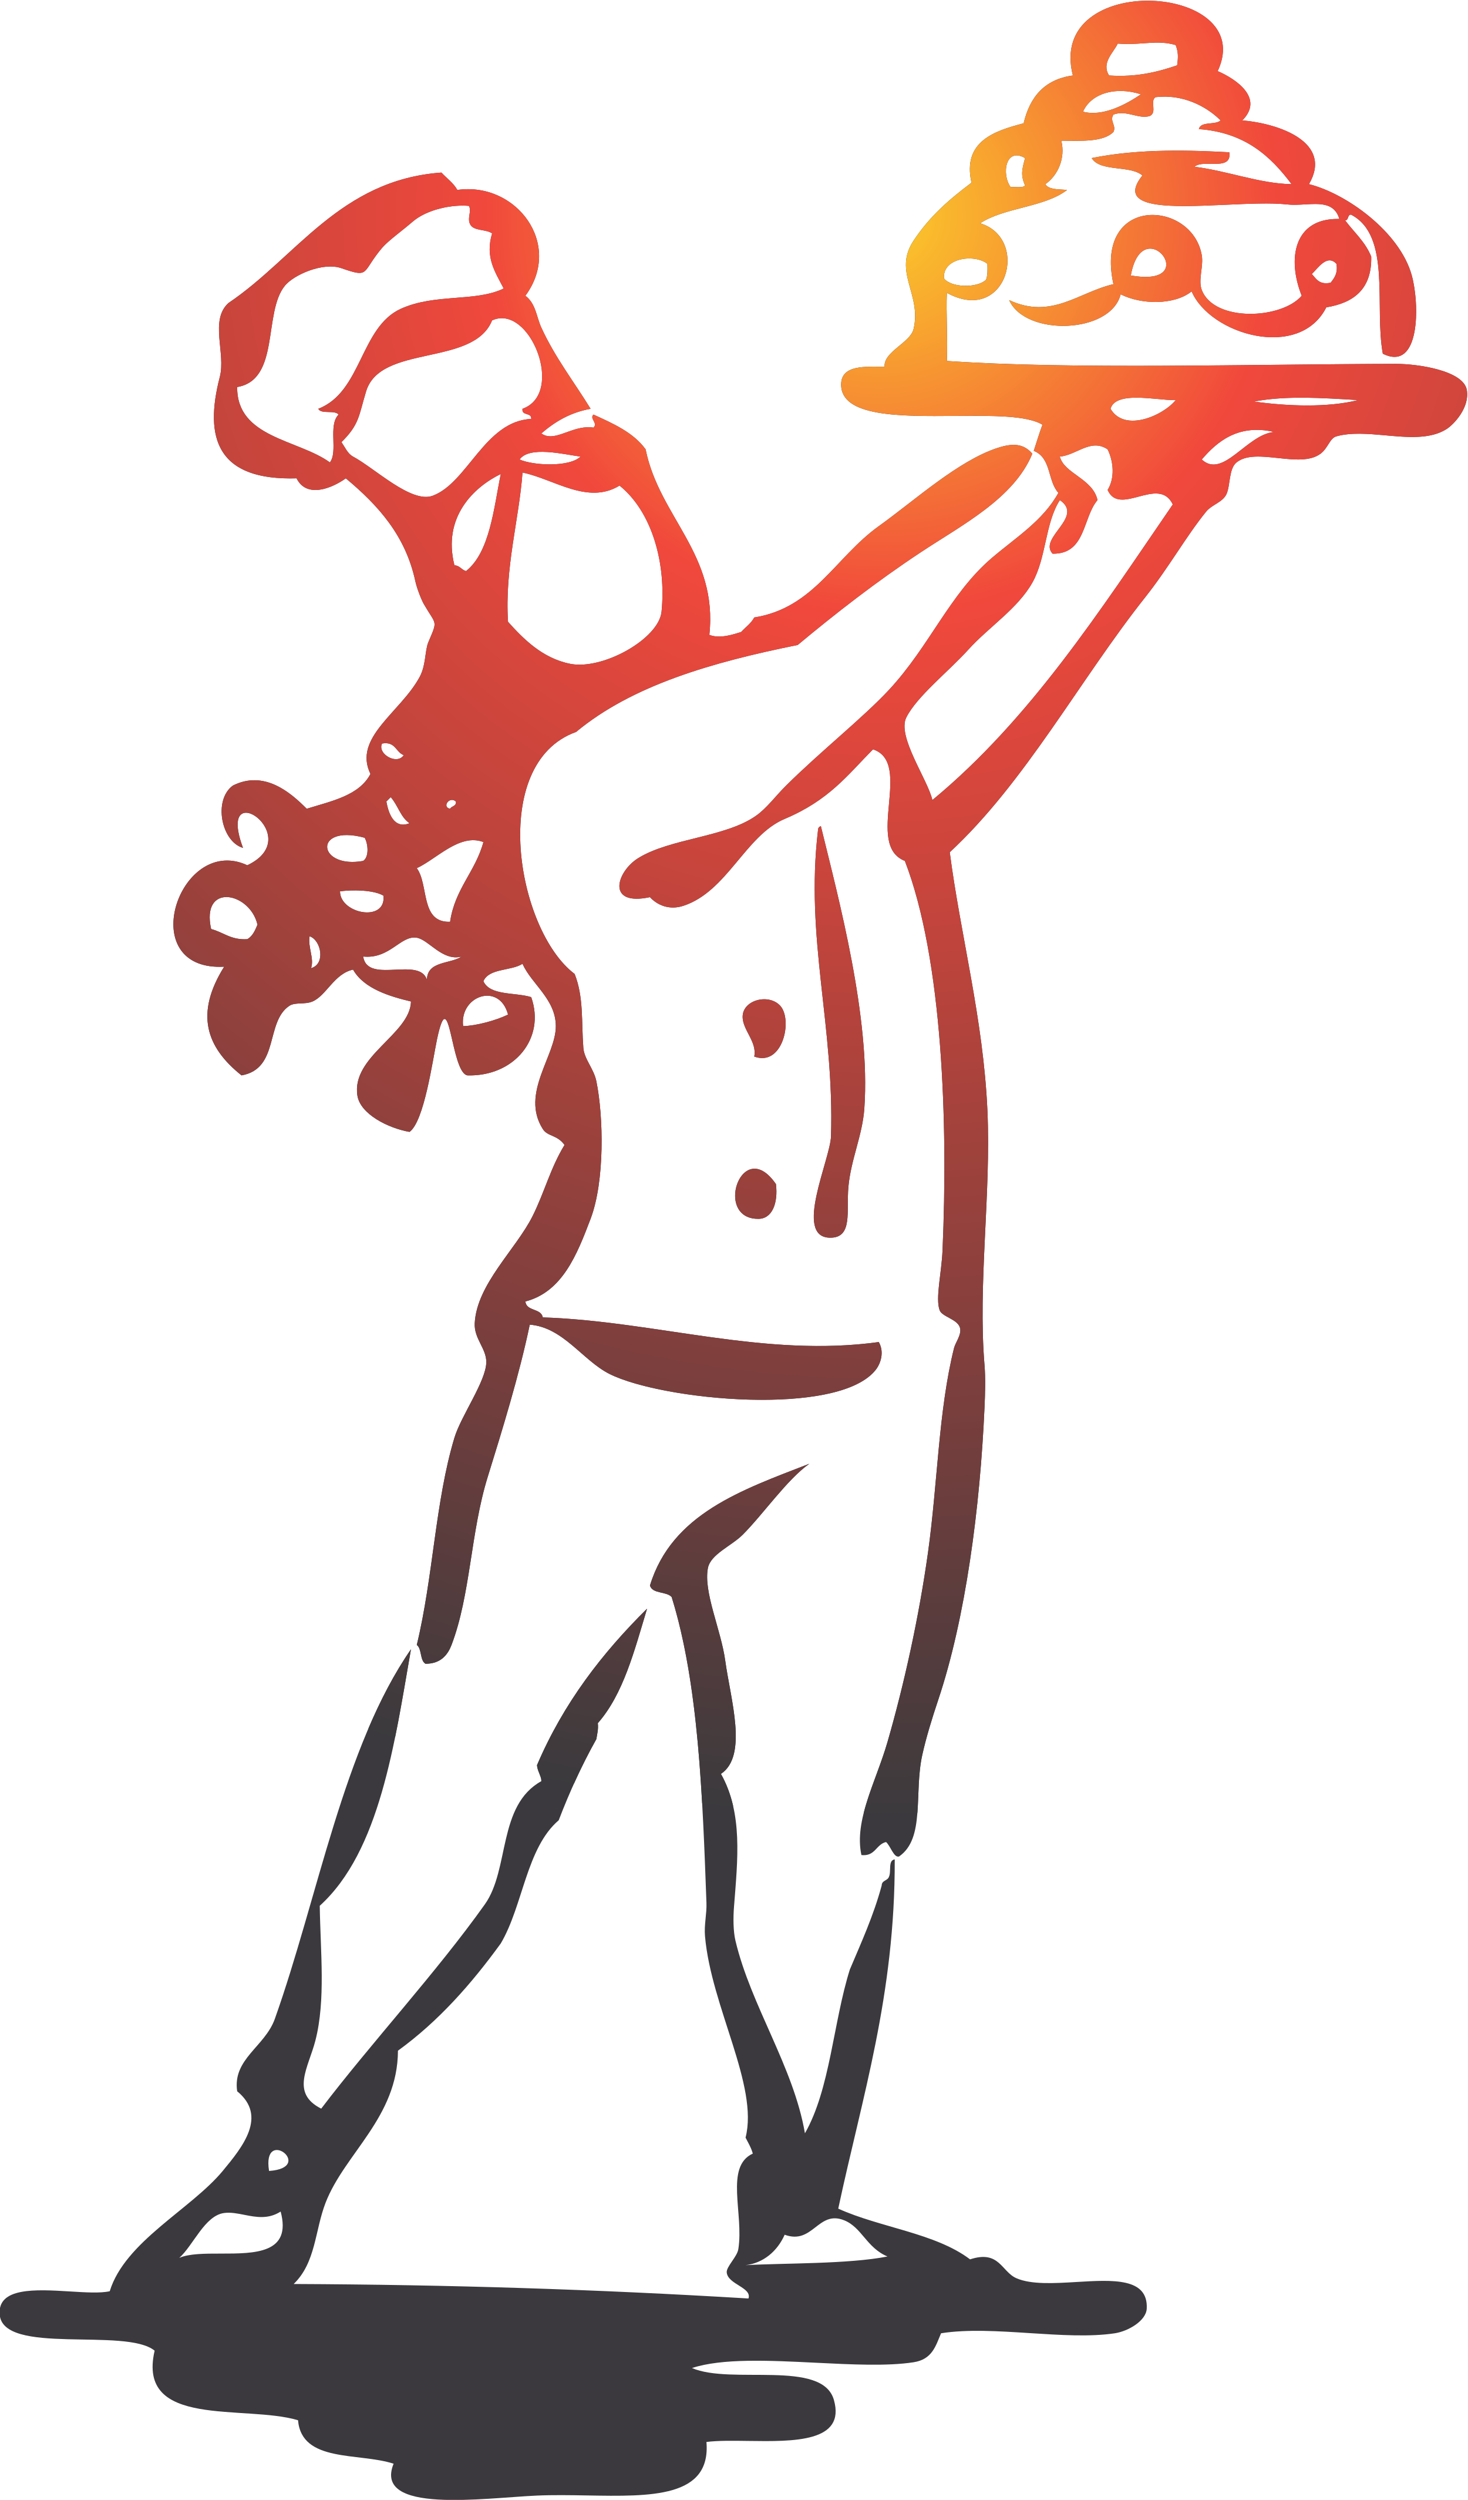 <?xml version="1.0" encoding="UTF-8" standalone="no"?>
<!-- Created with Inkscape (http://www.inkscape.org/) -->

<svg
   version="1.1"
   id="svg2675"
   xml:space="preserve"
   width="368.313"
   height="626.844"
   viewBox="0 0 368.313 626.844"
   sodipodi:docname="desserts.svg"
   inkscape:version="1.1.2 (0a00cf5339, 2022-02-04)"
   xmlns:inkscape="http://www.inkscape.org/namespaces/inkscape"
   xmlns:sodipodi="http://sodipodi.sourceforge.net/DTD/sodipodi-0.dtd"
   xmlns="http://www.w3.org/2000/svg"
   xmlns:svg="http://www.w3.org/2000/svg"><defs
     id="defs2679"><clipPath
       clipPathUnits="userSpaceOnUse"
       id="clipPath2705"><path
         d="m 4801.19,1983.35 c -82.71,0.88 -164.64,5.13 -245.6,12.59 -4.79,21.08 -12.16,41.48 -23.11,61 51.45,34.03 17.94,140.99 8.16,212.64 -7.96,58.51 -41.39,129.28 -32.7,174.43 5,26.14 44.33,41.7 65.41,62.74 38.14,37.99 83.61,104.02 125.42,133.55 -127.01,-49.27 -258.61,-93.96 -299.88,-228.96 4.64,-16.29 31.19,-10.63 40.88,-21.81 35.14,-112.89 49.43,-248.62 57.34,-387.63 -81.39,9.11 -161.87,21.49 -241.16,36.98 13.03,28.83 27.01,56.7 42.06,83.48 1.37,9.53 4.07,17.79 2.76,30 48.1,54.59 68.85,136.5 92.68,215.36 -84.1,-83.09 -157.19,-177.21 -207.19,-294.43 0.75,-8.55 4.31,-14.26 6.51,-21.35 -92.9,20.26 -184.17,44.82 -273.63,73.47 11.37,55.43 20.49,111.97 29.95,165.98 -30.9,-44.64 -57.13,-95.18 -80.29,-149.36 -1181.06,401.7 -2030.83,1520.18 -2030.83,2837.14 0,347.3 59.38,680.65 168.07,990.83 h 5655.84 c 108.68,-310.18 168.06,-643.53 168.06,-990.83 0,-1631.85 -1304.6,-2958.93 -2927.66,-2995.23 2.58,34.03 1.24,72.62 9.12,108.42 7.12,32.42 18.69,69.89 30,103.61 51.55,153.82 78.86,360.98 87.21,550.63 1.17,26.64 2.07,54.22 0,79.07 -12.72,152.7 12.58,322.57 5.44,479.79 -7.8,171.96 -50.5,328.43 -70.87,485.21 141.63,130.98 245.34,325.21 368.02,479.8 43.58,54.9 77.58,115.51 114.48,160.83 11.04,13.49 30.83,17.45 38.18,32.71 7.65,15.91 4.25,47.97 19.1,59.95 10.44,8.45 24.72,10.98 40.7,10.98 11.81,0 24.56,-1.38 37.36,-2.76 12.81,-1.38 25.67,-2.76 37.74,-2.76 16.27,0 31.07,2.51 42.3,10.9 14.48,10.84 17.18,29.2 29.97,32.72 13.11,3.61 27.32,4.86 42.09,4.86 16.37,0 33.42,-1.53 50.44,-3.06 17.02,-1.53 34,-3.06 50.22,-3.06 23.91,0 46.17,3.33 64.44,14.89 14.53,9.21 43.89,41.11 38.15,73.6 -6.43,36.43 -91.8,49.06 -133.18,49.06 -0.13,0 -0.26,0 -0.39,0 -150.94,-0.27 -325.85,-3.67 -491.68,-3.67 -128.37,0 -251.3,2.04 -353.38,9.15 1.66,46.57 -1.65,88.44 0,128.09 17.63,-9.62 33.59,-13.75 47.6,-13.75 75.75,0 94.82,120.53 15.08,144.62 45.42,30.02 121.06,29.79 163.56,62.7 -15.7,1.54 -34.43,0.08 -40.88,10.9 23.51,16.17 38.31,49.11 29.97,81.78 9.05,-0.09 18.2,-0.28 27.17,-0.28 29.2,0 56.37,2.06 70.98,16.64 6.11,12.12 -7.8,20.67 0,32.69 5.15,2 10.22,2.75 15.21,2.75 7.51,0 14.85,-1.7 22.03,-3.41 7.18,-1.71 14.2,-3.41 21.1,-3.41 3.3,0 6.57,0.39 9.82,1.36 14.92,6.48 -0.03,27.81 10.89,35.45 5.79,0.72 11.49,1.06 17.1,1.06 43.85,0 81.73,-20.92 105.59,-44.68 -9.7,-9.39 -37.28,-0.94 -40.91,-16.38 86.42,-6.28 134.8,-50.57 174.46,-103.57 -59.95,0.97 -120.34,25 -182.62,32.72 5.13,4.88 14.42,5.6 24.43,5.6 2.11,0 4.25,-0.03 6.39,-0.06 2.14,-0.03 4.29,-0.07 6.4,-0.07 16.64,0 31.3,2.01 28.19,21.78 -28.29,1.51 -62,3.09 -98.28,3.09 -51.12,0 -107.36,-3.13 -160.7,-14 16.09,-26.63 72.58,-12.83 95.41,-32.72 -38.09,-47.72 9.74,-57.55 78.65,-57.55 24.15,0 50.9,1.21 77.43,2.41 26.54,1.21 52.86,2.42 76.2,2.42 14.91,0 28.6,-0.49 40.33,-1.79 4.35,-0.49 8.82,-0.67 13.33,-0.67 6.55,0 13.2,0.38 19.76,0.76 6.56,0.38 13.02,0.76 19.21,0.76 21.06,0 38.85,-4.39 45.82,-28.11 -1.11,0.03 -2.21,0.04 -3.3,0.04 -83.09,0 -94.84,-76.03 -67.57,-144.53 -18.52,-21.62 -58.13,-34.05 -96.58,-34.05 -40.42,0 -79.55,13.74 -91.52,44.97 -7.17,18.77 3.66,44.58 0,65.4 -8.36,47.81 -51.67,75.71 -92.61,75.71 -48.4,0 -93.5,-39 -73.66,-130.24 -49.06,-11.35 -89.74,-43.11 -140.32,-43.11 -17.25,0 -35.66,3.69 -55.94,13.15 14.43,-32.49 57.86,-48.52 101.68,-48.52 48.93,0.01 98.32,20.01 108.22,59.43 18.43,-9.37 42.13,-14.49 65.44,-14.49 25.77,0 51.05,6.26 68.12,19.95 21,-49.03 90.18,-86.29 152.99,-86.29 41.55,0 80.32,16.31 100.51,56.29 51.5,8.49 85.88,34.1 84.55,95.42 -11.22,27.86 -32.38,45.77 -49.08,68.15 7.01,0.26 3.89,10.63 10.9,10.89 76.63,-39.41 43.59,-172.19 59.98,-261.69 8.3,-4.12 15.61,-5.99 22.02,-5.99 48.17,0.01 45.68,105.37 32.51,153.2 -22.83,82.71 -124.25,154.56 -193.55,171.74 45.74,78.29 -54.95,113.9 -125.42,119.95 41.8,41.96 -12.42,78.04 -46.34,92.68 39.61,84.75 -45.58,132.43 -131.68,132.43 -82.45,0 -165.73,-43.77 -140.9,-140.63 -53.56,-7.32 -81.11,-40.63 -92.68,-89.95 -54.8,-14.28 -115.65,-33.94 -98.15,-111.74 -43.58,-32.75 -78.97,-63.78 -109.05,-109.06 -39.09,-58.89 15.8,-100.9 0,-166.29 -6.26,-25.9 -56.86,-42.59 -54.5,-70.88 -6.65,0.02 -13.67,0.18 -20.7,0.18 -30.25,0 -60.63,-2.95 -61.09,-32.9 -0.86,-54.23 85.15,-60 177,-60 12.43,0 24.97,0.11 37.41,0.21 12.44,0.11 24.78,0.21 36.83,0.21 55.11,0 104.06,-2.21 127.66,-16.73 -5.93,-15.88 -10.93,-32.67 -16.34,-49.09 33.71,-13.76 25.47,-56.06 46.34,-79.04 -28.92,-52.47 -79.89,-83.81 -125.41,-122.64 -79.08,-67.58 -116.86,-165.67 -193.54,-248.09 -48.22,-51.83 -129.26,-116.14 -193.53,-179.93 -21.01,-20.83 -36.24,-42.58 -57.27,-57.24 -57.73,-40.21 -160.29,-41.86 -220.8,-79.05 -36.12,-22.22 -56.62,-76.61 -3.16,-76.61 7,0 15.29,0.94 24.96,3 10.37,-11.32 25.54,-19.51 43.33,-19.51 6.17,0 12.67,0.98 19.38,3.17 82.78,26.93 116.93,132.48 190.83,163.53 83.56,35.21 117.94,81.96 166.29,130.88 76.59,-25.57 -16.49,-179.87 59.95,-209.9 71.29,-184.74 81.39,-494.31 70.87,-733.31 -1.82,-41.83 -13.6,-89.13 -5.46,-111.78 4.56,-12.55 33.25,-16.62 38.2,-32.7 3.91,-12.72 -8.31,-27.83 -10.93,-38.14 -29.39,-117.01 -30.88,-254.44 -49.04,-384.39 -17.2,-122.94 -45.03,-248.55 -76.35,-357.12 -13.09,-45.36 -33.9,-90.37 -44.77,-133.54 m -642.2,1597.42 c 17.27,-38.58 62.5,-66.34 62.73,-117.22 0.24,-55.69 -67.11,-126.44 -24.53,-193.56 9.17,-14.48 27.06,-10.56 40.88,-29.97 -26.5,-43.33 -37.63,-88.82 -59.98,-133.58 -31.37,-62.76 -105.18,-128.35 -109.02,-201.69 -1.55,-29.18 22.19,-47.64 21.77,-73.62 -0.51,-35.56 -47.57,-100.72 -59.94,-141.75 -36.24,-120 -39.85,-261.86 -70.88,-389.85 9.84,-7.37 5.57,-28.91 16.34,-35.42 0.2,0 0.4,0 0.61,0 29.25,0 41.96,18.37 48.46,35.42 35.98,94.48 35.62,211.5 68.15,316.24 26.34,84.85 59.56,192.12 79.07,286.19 62.89,-4.79 99.43,-67.21 149.93,-92.63 53.74,-27.03 175.83,-48.76 287.59,-48.76 94.77,0 182.11,15.63 214.01,56.9 8.82,11.45 16.24,32.78 5.41,51.81 -37.99,-5.24 -75.6,-7.43 -112.95,-7.43 -174.97,0 -344.16,47.92 -519.45,53.78 -3.23,17.68 -30.83,10.95 -32.73,29.98 69.82,18.09 97.34,88.74 122.68,155.41 26.91,70.85 24.38,192.79 10.87,258.92 -4.76,23.48 -22.88,41.5 -24.5,62.74 -3.79,49.63 0.89,95.46 -16.37,139 -109.13,82.24 -162.84,396.06 2.73,455.26 105.72,87.81 255.93,131.16 417.09,163.56 71.19,59.25 147.82,118.99 231.71,174.46 78.48,51.9 175.57,101.56 209.89,185.36 -9.76,11.36 -20.87,16.64 -35.16,16.64 -8.75,0 -18.69,-1.98 -30.25,-5.75 -74.02,-24.09 -155.83,-98.71 -223.56,-147.18 -81.78,-58.53 -122.11,-154.02 -234.43,-171.76 -5.95,-11.28 -16.37,-18.14 -24.53,-27.24 -10.95,-3.47 -26.69,-8.62 -41.79,-8.62 -6.29,0 -12.48,0.89 -18.17,3.18 16.34,152.12 -94.1,221.14 -119.95,348.92 -22.86,31.67 -60.72,48.32 -98.12,65.42 -8.2,-7.52 9.15,-16.02 0,-24.52 -3.22,0.51 -6.41,0.74 -9.56,0.74 -13.57,0 -26.4,-4.27 -38.36,-8.53 -11.97,-4.27 -23.07,-8.54 -33.21,-8.54 -6.02,0 -11.7,1.51 -17.01,5.41 24.92,21.43 53.45,39.21 92.68,46.33 -30.96,50.44 -66.78,96.2 -92.68,152.69 -9.39,20.44 -10.24,44.96 -30,59.94 67.48,91.97 -7.8,200.5 -107.88,200.5 -6.65,0 -13.41,-0.48 -20.24,-1.48 -7.45,13.41 -19.95,21.83 -29.98,32.7 -190.8,-13.73 -273.12,-159.33 -400.72,-245.33 -35.99,-32.28 -4.75,-94.31 -16.37,-139.03 -29.68,-114.4 -4.63,-191.01 132.93,-191 3.76,0 7.63,0.05 11.56,0.17 7.99,-16.07 21.03,-21.94 35.42,-21.94 19.73,0 41.99,11.03 57.28,21.94 61.08,-50.94 112.37,-107.64 130.83,-193.56 2.47,-11.54 10.46,-33.43 16.34,-43.61 23.35,-40.15 26.06,-28.66 8.2,-70.87 -6.76,-15.96 -4.33,-43.1 -16.35,-65.42 -36,-66.85 -126.18,-114.17 -92.68,-182.63 -21.24,-40.6 -72.76,-50.85 -119.95,-65.44 -23.53,23.61 -57.6,53.65 -98.52,53.65 -12.86,0 -26.41,-2.97 -40.5,-10.04 -37.48,-27.4 -21.5,-105.65 19.07,-117.19 -18.05,48.5 -9.1,66.08 5.69,66.08 28.08,0 77.18,-63.36 2.48,-98.81 -13.22,6.16 -26,8.92 -38.11,8.92 -51.56,0 -90.85,-50 -99.35,-99.99 -8.49,-49.99 13.79,-99.99 85.39,-99.98 2.74,0 5.56,0.07 8.44,0.22 -55.31,-88.3 -33.97,-151.45 32.73,-204.43 71.7,12.88 44.46,100.51 89.95,130.82 11.08,7.4 28.97,1.96 43.61,8.19 26.16,11.14 40.85,52.27 76.34,59.98 20.41,-36.16 69.95,-50.65 109.02,-59.98 -1.39,-61.44 -112.71,-103.06 -100.82,-177.19 5.46,-34.28 56.95,-60.9 98.09,-68.14 27.68,19.84 43.35,134.51 51.8,174.46 5.83,27.52 10.34,37.99 14.27,37.99 12.29,0 18.96,-102.54 43.01,-106.13 1.45,-0.05 2.88,-0.06 4.31,-0.06 85.35,0 142.6,70.7 115.64,147.27 -30.58,9.43 -77.61,2.35 -89.98,29.95 10.69,24.74 51.96,18.94 73.58,32.73 m 561.59,258.98 c -3.43,-1.11 -5.57,-3.53 -5.47,-8.18 -24.17,-203.94 30.97,-365.8 24.54,-575.18 -1.35,-43.56 -70.36,-188.95 -2.74,-190.83 0.53,-0.02 1.04,-0.02 1.55,-0.02 42.7,0 29.84,50.25 33.91,95.43 4.59,51.34 26.4,97.01 29.98,147.22 12.24,170.78 -48.42,394.93 -81.77,531.56 m -124.87,-644.38 c -20.43,0 -35.06,-23.59 -36.44,-47.18 -1.37,-23.59 10.52,-47.18 43.14,-47.18 0.31,0 0.62,0.01 0.94,0.01 25.31,0.31 37.01,28.92 32.68,65.39 -14.43,20.89 -28.36,28.96 -40.32,28.96 m 18.27,318.75 c -19.81,0 -39.68,-11.94 -40.63,-31.47 -1.23,-25.64 27.69,-48.48 21.81,-76.31 5.32,-1.97 10.31,-2.87 14.95,-2.87 42.18,0 55.55,74.54 34.12,98.23 -7.73,8.55 -18.98,12.42 -30.25,12.42 m -566.74,-50.57 c -4.28,34.06 20.82,57.22 45.25,57.22 16.47,0 32.64,-10.55 39.26,-35.41 -22.55,-11.26 -60.26,-21.24 -84.51,-21.81 m -68.15,87.25 c -5.36,16.38 -21.97,19.47 -41.21,19.47 -5.82,0 -11.89,-0.28 -17.95,-0.57 -6.07,-0.28 -12.14,-0.56 -17.97,-0.56 -21.36,0 -39.55,3.79 -42.82,25.29 2.68,-0.27 5.28,-0.39 7.79,-0.39 21.15,0 36.66,9.04 50.18,18.09 13.51,9.05 25.04,18.1 38.22,18.1 1.54,0 3.1,-0.13 4.69,-0.39 20.26,-3.34 43.08,-36.85 73.57,-36.85 3.53,0 7.17,0.45 10.92,1.44 -21.91,-14.43 -64.75,-7.96 -65.42,-43.63 m -218.07,21.78 c 6.42,18.04 -6.52,40.3 -2.73,60 21.96,-7.48 30.33,-52.48 2.73,-60 m -125.37,54.36 c -27.35,0 -41,13.68 -62.72,19.25 -9.44,42.46 7.34,60.17 28.8,60.17 22.89,0 51.11,-20.18 58.44,-51.98 -4.56,-10.9 -9.25,-21.65 -19.1,-27.26 -1.87,-0.12 -3.67,-0.18 -5.42,-0.18 m 384.69,32.83 c -53.76,0.01 -37.55,69.95 -60.32,100.9 31.87,14.6 68.32,52.64 106.15,52.64 6.38,0 12.8,-1.08 19.24,-3.54 -15.13,-55.75 -53.74,-88.02 -62.71,-149.95 -0.8,-0.03 -1.59,-0.05 -2.36,-0.05 m -153.86,17.68 c -23.2,0 -50.92,15.67 -50.95,39.61 7.62,1.13 17.3,1.82 27.47,1.82 20.33,0 42.63,-2.73 54.31,-10.01 2.29,-22.08 -12.92,-31.42 -30.83,-31.42 m -27.64,94.98 c -28.59,0 -44.88,12.63 -47.22,25.27 -2.34,12.64 9.26,25.27 36.42,25.27 9.4,0 20.66,-1.51 33.84,-5.05 6.57,-11.29 8.76,-35.96 -2.74,-43.59 -7.33,-1.31 -14.1,-1.9 -20.3,-1.9 m 95.43,70.23 c -20.05,0 -28.07,24.28 -31.52,43.42 2.81,2.68 5.52,5.37 8.2,8.18 13.4,-14.77 18.5,-37.82 35.41,-49.05 -4.46,-1.76 -8.47,-2.55 -12.09,-2.55 m 88.43,29.79 c -12.8,2.48 -5.88,16.63 3.64,16.63 2.36,0 4.87,-0.87 7.29,-3 1.14,-9.32 -8.2,-8.19 -10.93,-13.63 m 907.77,16.37 c -8.63,38.4 -67.01,119.64 -49.07,155.39 20.06,39.87 78.74,85.69 117.21,128.12 38.25,42.16 92.44,76.65 119.95,125.38 26.65,47.2 23.82,111.76 51.81,155.38 46.68,-31.98 -41.18,-70.66 -13.66,-100.86 0.47,-0.01 0.93,-0.01 1.4,-0.01 61.34,0 55,67.65 83.14,100.87 -8.82,40.39 -62.89,49.69 -70.88,81.81 24.13,2.19 44.93,20.86 67.29,20.86 7.33,0 14.83,-2 22.66,-7.25 11.5,-23.74 13.64,-54.22 0,-76.33 6.13,-13.91 15.99,-18.23 27.66,-18.23 9.52,0 20.24,2.88 31.1,5.76 10.85,2.87 21.83,5.75 31.89,5.75 12.98,0 24.41,-4.79 32.01,-20.56 -136.78,-199.38 -268.35,-404.02 -452.51,-556.08 m -1009.65,76.92 c -15.18,0 -33.01,15.38 -26.22,29.37 2.49,0.44 4.73,0.65 6.78,0.65 18.82,0 20.34,-17.36 34.1,-22.45 -3.51,-5.35 -8.89,-7.57 -14.66,-7.57 m 345.46,177.73 c -6.05,0 -11.86,0.51 -17.31,1.59 -53.48,10.54 -89.41,48.3 -117.22,79.02 -6.57,101.14 21.06,193.77 27.24,280.82 43.79,-8.93 89.52,-37.95 134.62,-37.95 16.14,0 32.21,3.72 48.06,13.41 62.48,-50.5 87.89,-148.52 79.03,-237.16 -4.65,-46.57 -92.6,-99.73 -154.42,-99.73 m -213.58,176.05 c -8.55,2.35 -11.49,10.31 -21.8,10.9 -23,90.74 36.52,147.14 87.22,171.76 -13.1,-63.6 -20.42,-147.12 -65.42,-182.66 m -75.51,139.58 c -40.73,0 -99.63,55.65 -137.12,75.8 -10.1,5.4 -14.69,16.77 -21.8,27.23 33.86,33.39 32.42,49.53 46.33,95.4 27.12,89.5 201.92,46.07 237.17,133.59 6.14,2.83 12.24,4.12 18.24,4.12 63.09,0 113.08,-144.01 38.98,-170.42 -2.06,-13.9 17.43,-6.21 16.4,-19.06 -87.27,-4.03 -119.59,-120.03 -185.37,-144.48 -4.02,-1.5 -8.31,-2.18 -12.83,-2.18 m 1482.42,60.87 c -7.52,0 -14.89,2.76 -22.12,9.45 23.39,27.31 54.78,55.75 103.54,55.75 10.15,0 21.05,-1.23 32.78,-3.96 -42.3,-3.56 -79.82,-61.24 -114.2,-61.24 m -1249.32,0.29 c -21.89,0 -44.1,3.54 -56.74,9.16 7.65,10.96 23.68,14.4 41.96,14.4 25.32,0 54.95,-6.6 72.56,-8.92 -10.29,-10.41 -33.85,-14.64 -57.78,-14.64 m -413.83,3.7 c -60.26,43.48 -175.42,46.14 -174.49,141.76 81.32,13.74 48.41,140.39 89.98,190.82 13.65,16.57 52.69,35.9 85.47,35.9 7.39,0 14.46,-0.98 20.85,-3.2 16.9,-5.86 26.89,-8.88 33.79,-8.88 15.36,0 15.44,14.99 42.54,47.06 11.29,13.37 38.2,32.56 57.23,49.05 24.56,21.3 64.62,30.54 94.49,30.54 4.17,0 8.14,-0.18 11.84,-0.54 5.73,-10.5 -4.27,-23.65 2.74,-35.42 6.96,-12.1 29.94,-8.22 40.87,-16.37 -13.71,-45.44 6.19,-73.18 21.81,-103.61 -53.63,-25.82 -128.92,-8.86 -193.56,-38.14 -76.6,-34.72 -73.35,-156.54 -155.36,-188.11 5.38,-10.94 31.03,-1.64 38.14,-10.89 -20.26,-20.37 -0.51,-69.62 -16.34,-89.97 m 1511.09,78.49 c -16.91,0 -32.29,6.21 -41.79,22.37 4.82,16.65 25.13,20.89 48.83,20.89 12.29,0 25.49,-1.14 37.91,-2.28 12.42,-1.14 24.07,-2.28 33.25,-2.28 0.92,0 1.82,0.01 2.7,0.04 -14.93,-18.54 -50.4,-38.74 -80.9,-38.74 m 328.44,28.68 c -34.43,0 -69.36,2.96 -100.36,7.34 28.79,5.4 58.89,7.22 89.53,7.22 35.28,0 71.27,-2.41 106.76,-4.5 -28.72,-7.2 -62.09,-10.06 -95.93,-10.06 m -642.88,225.01 c -16.93,0 -33.92,4.67 -40.83,14.04 -1.99,25.67 23.33,37.4 47.59,37.4 13.25,0 26.18,-3.5 34.18,-10.14 0.29,-11.18 0.55,-22.34 -2.72,-29.99 -7.78,-7.53 -22.98,-11.31 -38.22,-11.31 m 678.25,4.87 c -14.68,0 -19.64,9.7 -26.67,17.34 8.77,8.39 20.62,25.7 33.42,25.7 4.23,0 8.56,-1.89 12.92,-6.61 2.86,-18.3 -4.25,-26.62 -10.9,-35.45 -3.27,-0.67 -6.17,-0.98 -8.77,-0.98 m -339.59,11.88 c -7.84,0 -17.07,0.84 -27.84,2.74 6.85,37.76 22.2,50.45 36.46,50.45 14.59,0 28.04,-13.3 30.04,-26.6 2,-13.29 -7.45,-26.59 -38.66,-26.59 m -238.65,168.85 c -1.9,0 -3.87,0.08 -5.84,0.15 -1.97,0.08 -3.95,0.16 -5.84,0.16 -1.29,0 -2.55,-0.04 -3.75,-0.14 -14.55,20.24 -11.42,59.59 11.38,59.59 4.51,0 9.79,-1.54 15.86,-5.07 -6.02,-22.36 -8.52,-31.64 0,-51.81 -2.53,-2.36 -6.91,-2.88 -11.81,-2.88 m 139.52,139.6 c -6.32,0 -12.58,0.73 -18.66,2.34 10.78,24.65 37.77,39 70.43,39 12.25,0 25.31,-2.02 38.6,-6.28 -22.63,-15.4 -57.43,-35.06 -90.37,-35.06 m 50.75,69.79 c -6.55,0 -13.33,0.21 -20.33,0.67 -15.11,23.77 8.24,42.83 16.33,60 6.79,-0.53 13.14,-0.74 19.16,-0.74 10.63,0 20.22,0.65 29.29,1.3 9.07,0.64 17.63,1.29 26.21,1.29 11.04,0 22.13,-1.07 34.4,-4.59 4.92,-13.81 4.92,-21.86 2.7,-38.15 -31.75,-10.76 -65.25,-19.78 -107.76,-19.78"
         id="path2703" /></clipPath><radialGradient
       fx="0"
       fy="0"
       cx="0"
       cy="0"
       r="1"
       gradientUnits="userSpaceOnUse"
       gradientTransform="matrix(2995.99,0,0,-2995.99,4833.96,4979.17)"
       spreadMethod="pad"
       id="radialGradient2713"><stop
         style="stop-opacity:1;stop-color:#ffffff"
         offset="0"
         id="stop2707" /><stop
         style="stop-opacity:1;stop-color:#ffffff"
         offset="0.248"
         id="stop2709" /><stop
         style="stop-opacity:1;stop-color:#ffffff"
         offset="1"
         id="stop2711" /></radialGradient><clipPath
       clipPathUnits="userSpaceOnUse"
       id="clipPath2723"><path
         d="m 4833.97,1983.17 c -10.9,0 -21.9,0.06 -32.78,0.18 10.87,43.17 31.68,88.18 44.77,133.54 31.32,108.57 59.15,234.18 76.35,357.12 18.16,129.95 19.65,267.38 49.04,384.39 2.62,10.31 14.84,25.42 10.93,38.14 -4.95,16.08 -33.64,20.15 -38.2,32.7 -8.14,22.65 3.64,69.95 5.46,111.78 10.52,239 0.42,548.57 -70.87,733.31 -76.44,30.03 16.64,184.33 -59.95,209.9 -48.35,-48.92 -82.73,-95.67 -166.29,-130.88 -73.9,-31.05 -108.05,-136.6 -190.83,-163.53 -6.71,-2.19 -13.21,-3.17 -19.38,-3.17 -17.79,0 -32.96,8.19 -43.33,19.51 -9.67,-2.06 -17.96,-3 -24.96,-3 -53.46,0 -32.96,54.39 3.16,76.61 60.51,37.19 163.07,38.84 220.8,79.05 21.03,14.66 36.26,36.41 57.27,57.24 64.27,63.79 145.31,128.1 193.53,179.93 76.68,82.42 114.46,180.51 193.54,248.09 45.52,38.83 96.49,70.17 125.41,122.64 -20.87,22.98 -12.63,65.28 -46.34,79.04 5.41,16.42 10.41,33.21 16.34,49.09 -23.6,14.52 -72.55,16.73 -127.66,16.73 -12.05,0 -24.39,-0.1 -36.83,-0.21 -12.44,-0.1 -24.98,-0.21 -37.41,-0.21 -91.85,0 -177.86,5.77 -177,60 0.46,29.95 30.84,32.9 61.09,32.9 7.03,0 14.05,-0.16 20.7,-0.18 -2.36,28.29 48.24,44.98 54.5,70.88 15.8,65.39 -39.09,107.4 0,166.29 30.08,45.28 65.47,76.31 109.05,109.06 -17.5,77.8 43.35,97.46 98.15,111.74 11.57,49.32 39.12,82.63 92.68,89.95 -24.83,96.86 58.45,140.63 140.9,140.63 86.1,0 171.29,-47.68 131.68,-132.43 33.92,-14.64 88.14,-50.72 46.34,-92.68 70.47,-6.05 171.16,-41.66 125.42,-119.95 69.3,-17.18 170.72,-89.03 193.55,-171.74 13.17,-47.83 15.66,-153.19 -32.51,-153.2 -6.41,0 -13.72,1.87 -22.02,5.99 -16.39,89.5 16.65,222.28 -59.98,261.69 -7.01,-0.26 -3.89,-10.63 -10.9,-10.89 16.7,-22.38 37.86,-40.29 49.08,-68.15 1.33,-61.32 -33.05,-86.93 -84.55,-95.42 -20.19,-39.98 -58.96,-56.29 -100.51,-56.29 -62.81,0 -131.99,37.26 -152.99,86.29 -17.07,-13.69 -42.35,-19.95 -68.12,-19.95 -23.31,0 -47.01,5.12 -65.44,14.49 -9.9,-39.42 -59.29,-59.42 -108.22,-59.43 -43.82,0 -87.25,16.03 -101.68,48.52 20.28,-9.46 38.69,-13.15 55.94,-13.15 50.58,0 91.26,31.76 140.32,43.11 -19.84,91.24 25.26,130.24 73.66,130.24 40.94,0 84.25,-27.9 92.61,-75.71 3.66,-20.82 -7.17,-46.63 0,-65.4 11.97,-31.23 51.1,-44.97 91.52,-44.97 38.45,0 78.06,12.43 96.58,34.05 -27.27,68.5 -15.52,144.53 67.57,144.53 1.09,0 2.19,-0.01 3.3,-0.04 v 0 0 c -6.97,23.72 -24.76,28.11 -45.82,28.11 -6.19,0 -12.65,-0.38 -19.21,-0.76 -6.56,-0.38 -13.21,-0.76 -19.76,-0.76 -4.51,0 -8.98,0.18 -13.33,0.67 -11.73,1.3 -25.42,1.79 -40.33,1.79 -23.34,0 -49.66,-1.21 -76.2,-2.42 -26.53,-1.2 -53.28,-2.41 -77.43,-2.41 -68.91,0 -116.74,9.83 -78.65,57.55 -22.83,19.89 -79.32,6.09 -95.41,32.72 53.34,10.87 109.58,14 160.7,14 36.28,0 69.99,-1.58 98.28,-3.09 3.11,-19.77 -11.55,-21.78 -28.19,-21.78 -2.11,0 -4.26,0.04 -6.4,0.07 -2.14,0.03 -4.28,0.06 -6.39,0.06 -10.01,0 -19.3,-0.72 -24.43,-5.6 62.28,-7.72 122.67,-31.75 182.62,-32.72 v 0 0 c -39.66,53 -88.04,97.29 -174.46,103.57 3.63,15.44 31.21,6.99 40.91,16.38 -23.86,23.76 -61.74,44.68 -105.59,44.68 -5.61,0 -11.31,-0.34 -17.1,-1.06 -10.92,-7.64 4.03,-28.97 -10.89,-35.45 -3.25,-0.97 -6.52,-1.36 -9.82,-1.36 -6.9,0 -13.92,1.7 -21.1,3.41 -7.18,1.71 -14.52,3.41 -22.03,3.41 -4.99,0 -10.06,-0.75 -15.21,-2.75 -7.8,-12.02 6.11,-20.57 0,-32.69 -14.61,-14.58 -41.78,-16.64 -70.98,-16.64 -8.97,0 -18.12,0.19 -27.17,0.28 8.34,-32.67 -6.46,-65.61 -29.97,-81.78 6.45,-10.82 25.18,-9.36 40.88,-10.9 -42.5,-32.91 -118.14,-32.68 -163.56,-62.7 79.74,-24.09 60.67,-144.62 -15.08,-144.62 -14.01,0 -29.97,4.13 -47.6,13.75 -1.65,-39.65 1.66,-81.52 0,-128.09 102.08,-7.11 225.01,-9.15 353.38,-9.15 165.83,0 340.74,3.4 491.68,3.67 0.13,0 0.26,0 0.39,0 41.38,0 126.75,-12.63 133.18,-49.06 5.74,-32.49 -23.62,-64.39 -38.15,-73.6 -18.27,-11.56 -40.53,-14.89 -64.44,-14.89 -16.22,0 -33.2,1.53 -50.22,3.06 -17.02,1.53 -34.07,3.06 -50.44,3.06 -14.77,0 -28.98,-1.25 -42.09,-4.86 -12.79,-3.52 -15.49,-21.88 -29.97,-32.72 -11.23,-8.39 -26.03,-10.9 -42.3,-10.9 -12.07,0 -24.93,1.38 -37.74,2.76 -12.8,1.38 -25.55,2.76 -37.36,2.76 -15.98,0 -30.26,-2.53 -40.7,-10.98 -14.85,-11.98 -11.45,-44.04 -19.1,-59.95 -7.35,-15.26 -27.14,-19.22 -38.18,-32.71 -36.9,-45.32 -70.9,-105.93 -114.48,-160.83 -122.68,-154.59 -226.39,-348.82 -368.02,-479.8 20.37,-156.78 63.07,-313.25 70.87,-485.21 7.14,-157.22 -18.16,-327.09 -5.44,-479.79 2.07,-24.85 1.17,-52.43 0,-79.07 -8.35,-189.65 -35.66,-396.81 -87.21,-550.63 -11.31,-33.72 -22.88,-71.19 -30,-103.61 -7.88,-35.8 -6.54,-74.39 -9.12,-108.42 -22.7,-0.51 -45.48,-0.77 -68.31,-0.77 m 336.4,2469.92 c -27.99,-43.62 -25.16,-108.18 -51.81,-155.38 -27.51,-48.73 -81.7,-83.22 -119.95,-125.38 -38.47,-42.43 -97.15,-88.25 -117.21,-128.12 -17.94,-35.75 40.44,-116.99 49.07,-155.39 184.16,152.06 315.73,356.7 452.51,556.08 -7.6,15.77 -19.03,20.56 -32.01,20.56 -10.06,0 -21.04,-2.88 -31.89,-5.75 -10.86,-2.88 -21.58,-5.76 -31.1,-5.76 -11.67,0 -21.53,4.32 -27.66,18.23 13.64,22.11 11.5,52.59 0,76.33 -7.83,5.25 -15.33,7.25 -22.66,7.25 -22.36,0 -43.16,-18.67 -67.29,-20.86 7.99,-32.12 62.06,-41.42 70.88,-81.81 -28.14,-33.22 -21.8,-100.87 -83.14,-100.87 -0.47,0 -0.93,0 -1.4,0.01 -27.52,30.2 60.34,68.88 13.66,100.86 m 370.66,132.08 c -48.76,0 -80.15,-28.44 -103.54,-55.75 7.23,-6.69 14.6,-9.45 22.12,-9.45 34.38,0 71.9,57.68 114.2,61.24 -11.73,2.73 -22.63,3.96 -32.78,3.96 m -226.44,60.54 c -23.7,0 -44.01,-4.24 -48.83,-20.89 9.5,-16.16 24.88,-22.37 41.79,-22.37 30.5,0 65.97,20.2 80.9,38.74 -0.88,-0.03 -1.78,-0.04 -2.7,-0.04 -9.18,0 -20.83,1.14 -33.25,2.28 -12.42,1.14 -25.62,2.28 -37.91,2.28 m 310.57,-0.02 c -30.64,0 -60.74,-1.82 -89.53,-7.22 31,-4.38 65.93,-7.34 100.36,-7.34 33.84,0 67.21,2.86 95.93,10.06 -35.49,2.09 -71.48,4.5 -106.76,4.5 m -625.29,261.89 c -24.26,0 -49.58,-11.73 -47.59,-37.4 6.91,-9.37 23.9,-14.04 40.83,-14.04 15.24,0 30.44,3.78 38.22,11.31 3.27,7.65 3.01,18.81 2.72,29.99 -8,6.64 -20.93,10.14 -34.18,10.14 m 678.24,-3.53 c -12.8,0 -24.65,-17.31 -33.42,-25.7 7.03,-7.64 11.99,-17.34 26.67,-17.34 2.6,0 5.5,0.31 8.77,0.98 6.65,8.83 13.76,17.15 10.9,35.45 -4.36,4.72 -8.69,6.61 -12.92,6.61 m -337.72,22.03 c -14.26,0 -29.61,-12.69 -36.46,-50.45 10.77,-1.9 20,-2.74 27.84,-2.74 31.21,0 40.66,13.3 38.66,26.59 -2,13.3 -15.45,26.6 -30.04,26.6 m -258.95,115.97 c 1.89,0 3.87,-0.08 5.84,-0.16 1.97,-0.07 3.94,-0.15 5.84,-0.15 4.9,0 9.28,0.52 11.81,2.88 -8.52,20.17 -6.02,29.45 0,51.81 -6.07,3.53 -11.35,5.07 -15.86,5.07 -22.8,0 -25.93,-39.35 -11.38,-59.59 1.2,0.1 2.46,0.14 3.75,0.14 m 202.97,180.63 c -32.66,0 -59.65,-14.35 -70.43,-39 6.08,-1.61 12.34,-2.34 18.66,-2.34 32.94,0 67.74,19.66 90.37,35.06 -13.29,4.26 -26.35,6.28 -38.6,6.28 m -5.02,89.12 c -8.09,-17.17 -31.44,-36.23 -16.33,-60 7,-0.46 13.78,-0.67 20.33,-0.67 42.51,0 76.01,9.02 107.76,19.78 2.22,16.29 2.22,24.34 -2.7,38.15 -12.27,3.52 -23.36,4.59 -34.4,4.59 -8.58,0 -17.14,-0.65 -26.21,-1.29 -9.07,-0.65 -18.66,-1.3 -29.29,-1.3 -6.02,0 -12.37,0.21 -19.16,0.74"
         id="path2721" /></clipPath><radialGradient
       fx="0"
       fy="0"
       cx="0"
       cy="0"
       r="1"
       gradientUnits="userSpaceOnUse"
       gradientTransform="matrix(2995.99,0,0,-2995.99,4833.96,4979.17)"
       spreadMethod="pad"
       id="radialGradient2731"><stop
         style="stop-opacity:1;stop-color:#fbcc2a"
         offset="0"
         id="stop2725" /><stop
         style="stop-opacity:1;stop-color:#f1483c"
         offset="0.248"
         id="stop2727" /><stop
         style="stop-opacity:1;stop-color:#3b3a3d"
         offset="1"
         id="stop2729" /></radialGradient><clipPath
       clipPathUnits="userSpaceOnUse"
       id="clipPath2741"><path
         d="m 3976.97,2264.11 c -0.21,0 -0.41,0 -0.61,0 -10.77,6.51 -6.5,28.05 -16.34,35.42 31.03,127.99 34.64,269.85 70.88,389.85 12.37,41.03 59.43,106.19 59.94,141.75 0.42,25.98 -23.32,44.44 -21.77,73.62 3.84,73.34 77.65,138.93 109.02,201.69 22.35,44.76 33.48,90.25 59.98,133.58 -13.82,19.41 -31.71,15.49 -40.88,29.97 -42.58,67.12 24.77,137.87 24.53,193.56 -0.23,50.88 -45.46,78.64 -62.73,117.22 -21.62,-13.79 -62.89,-7.99 -73.58,-32.73 12.37,-27.6 59.4,-20.52 89.98,-29.95 26.96,-76.57 -30.29,-147.27 -115.64,-147.27 -1.43,0 -2.86,0.01 -4.31,0.06 -24.05,3.59 -30.72,106.13 -43.01,106.13 -3.93,0 -8.44,-10.47 -14.27,-37.99 -8.45,-39.95 -24.12,-154.62 -51.8,-174.46 -41.14,7.24 -92.63,33.86 -98.09,68.14 -11.89,74.13 99.43,115.75 100.82,177.19 -39.07,9.33 -88.61,23.82 -109.02,59.98 -35.49,-7.71 -50.18,-48.84 -76.34,-59.98 -14.64,-6.23 -32.53,-0.79 -43.61,-8.19 -45.49,-30.31 -18.25,-117.94 -89.95,-130.82 -66.7,52.98 -88.04,116.13 -32.73,204.43 -2.88,-0.15 -5.7,-0.22 -8.44,-0.22 -71.6,-0.01 -93.88,49.99 -85.39,99.98 8.5,49.99 47.79,99.99 99.35,99.99 12.11,0 24.89,-2.76 38.11,-8.92 74.7,35.45 25.6,98.81 -2.48,98.81 -14.79,0 -23.74,-17.58 -5.69,-66.08 -40.57,11.54 -56.55,89.79 -19.07,117.19 14.09,7.07 27.64,10.04 40.5,10.04 40.92,0 74.99,-30.04 98.52,-53.65 47.19,14.59 98.71,24.84 119.95,65.44 -33.5,68.46 56.68,115.78 92.68,182.63 12.02,22.32 9.59,49.46 16.35,65.42 17.86,42.21 15.15,30.72 -8.2,70.87 -5.88,10.18 -13.87,32.07 -16.34,43.61 -18.46,85.92 -69.75,142.62 -130.83,193.56 -15.29,-10.91 -37.55,-21.94 -57.28,-21.94 -14.39,0 -27.43,5.87 -35.42,21.94 -3.93,-0.12 -7.8,-0.17 -11.56,-0.17 -137.56,-0.01 -162.61,76.6 -132.93,191 11.62,44.72 -19.62,106.75 16.37,139.03 127.6,86 209.92,231.6 400.72,245.33 10.03,-10.87 22.53,-19.29 29.98,-32.7 6.83,1 13.59,1.48 20.24,1.48 100.08,0 175.36,-108.53 107.88,-200.5 19.76,-14.98 20.61,-39.5 30,-59.94 25.9,-56.49 61.72,-102.25 92.68,-152.69 -39.23,-7.12 -67.76,-24.9 -92.68,-46.33 5.31,-3.9 10.99,-5.41 17.01,-5.41 10.14,0 21.24,4.27 33.21,8.54 11.96,4.26 24.79,8.53 38.36,8.53 3.15,0 6.34,-0.23 9.56,-0.74 9.15,8.5 -8.2,17 0,24.52 37.4,-17.1 75.26,-33.75 98.12,-65.42 25.85,-127.78 136.29,-196.8 119.95,-348.92 5.69,-2.29 11.88,-3.18 18.17,-3.18 15.1,0 30.84,5.15 41.79,8.62 8.16,9.1 18.58,15.96 24.53,27.24 112.32,17.74 152.65,113.23 234.43,171.76 67.73,48.47 149.54,123.09 223.56,147.18 11.56,3.77 21.5,5.75 30.25,5.75 14.29,0 25.4,-5.28 35.16,-16.64 -34.32,-83.8 -131.41,-133.46 -209.89,-185.36 -83.89,-55.47 -160.52,-115.21 -231.71,-174.46 -161.16,-32.4 -311.37,-75.75 -417.09,-163.56 -165.57,-59.2 -111.86,-373.02 -2.73,-455.26 17.26,-43.54 12.58,-89.37 16.37,-139 1.62,-21.24 19.74,-39.26 24.5,-62.74 13.51,-66.13 16.04,-188.07 -10.87,-258.92 -25.34,-66.67 -52.86,-137.32 -122.68,-155.41 1.9,-19.03 29.5,-12.3 32.73,-29.98 175.29,-5.86 344.48,-53.78 519.45,-53.78 37.35,0 74.96,2.19 112.95,7.43 10.83,-19.03 3.41,-40.36 -5.41,-51.81 -31.9,-41.27 -119.24,-56.9 -214.01,-56.9 -111.76,0 -233.85,21.73 -287.59,48.76 -50.5,25.42 -87.04,87.84 -149.93,92.63 -19.51,-94.07 -52.73,-201.34 -79.07,-286.19 -32.53,-104.74 -32.17,-221.76 -68.15,-316.24 -6.5,-17.05 -19.21,-35.42 -48.46,-35.42 m 115.52,1256.66 c -24.43,0 -49.53,-23.16 -45.25,-57.22 24.25,0.57 61.96,10.55 84.51,21.81 -6.62,24.86 -22.79,35.41 -39.26,35.41 m -154.61,49.5 c 19.24,0 35.85,-3.09 41.21,-19.47 0.67,35.67 43.51,29.2 65.42,43.63 -3.75,-0.99 -7.39,-1.44 -10.92,-1.44 -30.49,0 -53.31,33.51 -73.57,36.85 -1.59,0.26 -3.15,0.39 -4.69,0.39 -13.18,0 -24.71,-9.05 -38.22,-18.1 -13.52,-9.05 -29.03,-18.09 -50.18,-18.09 -2.51,0 -5.11,0.12 -7.79,0.39 3.27,-21.5 21.46,-25.29 42.82,-25.29 5.83,0 11.9,0.28 17.97,0.56 6.06,0.29 12.13,0.57 17.95,0.57 m -179.59,62.31 c -3.79,-19.7 9.15,-41.96 2.73,-60 27.6,7.52 19.23,52.52 -2.73,60 m -156.56,73.78 c -21.46,0 -38.24,-17.71 -28.8,-60.17 21.72,-5.57 35.37,-19.25 62.72,-19.25 1.75,0 3.55,0.06 5.42,0.18 9.85,5.61 14.54,16.36 19.1,27.26 -7.33,31.8 -35.55,51.98 -58.44,51.98 m 464.44,106.95 c -37.83,0 -74.28,-38.04 -106.15,-52.64 22.77,-30.95 6.56,-100.89 60.32,-100.9 0.77,0 1.56,0.02 2.36,0.05 8.97,61.93 47.58,94.2 62.71,149.95 -6.44,2.46 -12.86,3.54 -19.24,3.54 M 3843,3718.88 c -10.17,0 -19.85,-0.69 -27.47,-1.82 0.03,-23.94 27.75,-39.61 50.95,-39.61 17.91,0 33.12,9.34 30.83,31.42 -11.68,7.28 -33.98,10.01 -54.31,10.01 m -14.96,104.09 c -27.16,0 -38.76,-12.63 -36.42,-25.27 2.34,-12.64 18.63,-25.27 47.22,-25.27 6.2,0 12.97,0.59 20.3,1.9 11.5,7.63 9.31,32.3 2.74,43.59 -13.18,3.54 -24.44,5.05 -33.84,5.05 m 82.91,71.29 c -2.68,-2.81 -5.39,-5.5 -8.2,-8.18 3.45,-19.14 11.47,-43.42 31.52,-43.42 3.62,0 7.63,0.79 12.09,2.55 -16.91,11.23 -22.01,34.28 -35.41,49.05 m 115.39,-5.18 c -9.52,0 -16.44,-14.15 -3.64,-16.63 2.73,5.44 12.07,4.31 10.93,13.63 -2.42,2.13 -4.93,3 -7.29,3 m -124.96,106.68 c -2.05,0 -4.29,-0.21 -6.78,-0.65 -6.79,-13.99 11.04,-29.37 26.22,-29.37 5.77,0 11.15,2.22 14.66,7.57 -13.76,5.09 -15.28,22.45 -34.1,22.45 m 257.61,509.14 c -6.18,-87.05 -33.81,-179.68 -27.24,-280.82 27.81,-30.72 63.74,-68.48 117.22,-79.02 5.45,-1.08 11.26,-1.59 17.31,-1.59 61.82,0 149.77,53.16 154.42,99.73 8.86,88.64 -16.55,186.66 -79.03,237.16 -15.85,-9.69 -31.92,-13.41 -48.06,-13.41 -45.1,0 -90.83,29.02 -134.62,37.95 m -40.87,-2.72 c -50.7,-24.62 -110.22,-81.02 -87.22,-171.76 10.31,-0.59 13.25,-8.55 21.8,-10.9 45,35.54 52.32,119.06 65.42,182.66 m 1.89,293.06 c -6,0 -12.1,-1.29 -18.24,-4.12 -35.25,-87.52 -210.05,-44.09 -237.17,-133.59 -13.91,-45.87 -12.47,-62.01 -46.33,-95.4 7.11,-10.46 11.7,-21.83 21.8,-27.23 37.49,-20.15 96.39,-75.8 137.12,-75.8 4.52,0 8.81,0.68 12.83,2.18 65.78,24.45 98.1,140.45 185.37,144.48 1.03,12.85 -18.46,5.16 -16.4,19.06 74.1,26.41 24.11,170.42 -38.98,170.42 m 75.5,-251.42 c -18.28,0 -34.31,-3.44 -41.96,-14.4 12.64,-5.62 34.85,-9.16 56.74,-9.16 23.93,0 47.49,4.23 57.78,14.64 -17.61,2.32 -47.24,8.92 -72.56,8.92 m -398.09,348.62 c -32.78,0 -71.82,-19.33 -85.47,-35.9 -41.57,-50.43 -8.66,-177.08 -89.98,-190.82 -0.93,-95.62 114.23,-98.28 174.49,-141.76 15.83,20.35 -3.92,69.6 16.34,89.97 -7.11,9.25 -32.76,-0.05 -38.14,10.89 82.01,31.57 78.76,153.39 155.36,188.11 64.64,29.28 139.93,12.32 193.56,38.14 -15.62,30.43 -35.52,58.17 -21.81,103.61 -10.93,8.15 -33.91,4.27 -40.87,16.37 -7.01,11.77 2.99,24.92 -2.74,35.42 -3.7,0.36 -7.67,0.54 -11.84,0.54 -29.87,0 -69.93,-9.24 -94.49,-30.54 -19.03,-16.49 -45.94,-35.68 -57.23,-49.05 -27.1,-32.07 -27.18,-47.06 -42.54,-47.06 -6.9,0 -16.89,3.02 -33.79,8.88 -6.39,2.22 -13.46,3.2 -20.85,3.2"
         id="path2739" /></clipPath><radialGradient
       fx="0"
       fy="0"
       cx="0"
       cy="0"
       r="1"
       gradientUnits="userSpaceOnUse"
       gradientTransform="matrix(2995.99,0,0,-2995.99,4833.96,4979.17)"
       spreadMethod="pad"
       id="radialGradient2749"><stop
         style="stop-opacity:1;stop-color:#fbcc2a"
         offset="0"
         id="stop2743" /><stop
         style="stop-opacity:1;stop-color:#f1483c"
         offset="0.248"
         id="stop2745" /><stop
         style="stop-opacity:1;stop-color:#3b3a3d"
         offset="1"
         id="stop2747" /></radialGradient><clipPath
       clipPathUnits="userSpaceOnUse"
       id="clipPath2759"><path
         d="m 4738.46,3065.54 c -0.51,0 -1.02,0 -1.55,0.02 -67.62,1.88 1.39,147.27 2.74,190.83 6.43,209.38 -48.71,371.24 -24.54,575.18 -0.1,4.65 2.04,7.07 5.47,8.18 33.35,-136.63 94.01,-360.78 81.77,-531.56 -3.58,-50.21 -25.39,-95.88 -29.98,-147.22 -4.07,-45.18 8.79,-95.43 -33.91,-95.43"
         id="path2757" /></clipPath><radialGradient
       fx="0"
       fy="0"
       cx="0"
       cy="0"
       r="1"
       gradientUnits="userSpaceOnUse"
       gradientTransform="matrix(2995.99,0,0,-2995.99,4833.96,4979.17)"
       spreadMethod="pad"
       id="radialGradient2767"><stop
         style="stop-opacity:1;stop-color:#fbcc2a"
         offset="0"
         id="stop2761" /><stop
         style="stop-opacity:1;stop-color:#f1483c"
         offset="0.248"
         id="stop2763" /><stop
         style="stop-opacity:1;stop-color:#3b3a3d"
         offset="1"
         id="stop2765" /></radialGradient><clipPath
       clipPathUnits="userSpaceOnUse"
       id="clipPath2777"><path
         d="m 4610.11,3403.47 c -4.64,0 -9.63,0.9 -14.95,2.87 5.88,27.83 -23.04,50.67 -21.81,76.31 0.95,19.53 20.82,31.47 40.63,31.47 11.27,0 22.52,-3.87 30.25,-12.42 21.43,-23.69 8.06,-98.23 -34.12,-98.23"
         id="path2775" /></clipPath><radialGradient
       fx="0"
       fy="0"
       cx="0"
       cy="0"
       r="1"
       gradientUnits="userSpaceOnUse"
       gradientTransform="matrix(2995.99,0,0,-2995.99,4833.96,4979.17)"
       spreadMethod="pad"
       id="radialGradient2785"><stop
         style="stop-opacity:1;stop-color:#fbcc2a"
         offset="0"
         id="stop2779" /><stop
         style="stop-opacity:1;stop-color:#f1483c"
         offset="0.248"
         id="stop2781" /><stop
         style="stop-opacity:1;stop-color:#3b3a3d"
         offset="1"
         id="stop2783" /></radialGradient><clipPath
       clipPathUnits="userSpaceOnUse"
       id="clipPath2795"><path
         d="m 4602.41,3101.01 c -32.62,0 -44.51,23.59 -43.14,47.18 1.38,23.59 16.01,47.18 36.44,47.18 11.96,0 25.89,-8.07 40.32,-28.96 4.33,-36.47 -7.37,-65.08 -32.68,-65.39 -0.32,0 -0.63,-0.01 -0.94,-0.01"
         id="path2793" /></clipPath><radialGradient
       fx="0"
       fy="0"
       cx="0"
       cy="0"
       r="1"
       gradientUnits="userSpaceOnUse"
       gradientTransform="matrix(2995.99,0,0,-2995.99,4833.96,4979.17)"
       spreadMethod="pad"
       id="radialGradient2803"><stop
         style="stop-opacity:1;stop-color:#fbcc2a"
         offset="0"
         id="stop2797" /><stop
         style="stop-opacity:1;stop-color:#f1483c"
         offset="0.248"
         id="stop2799" /><stop
         style="stop-opacity:1;stop-color:#3b3a3d"
         offset="1"
         id="stop2801" /></radialGradient><clipPath
       clipPathUnits="userSpaceOnUse"
       id="clipPath2813"><path
         d="m 4555.59,1995.94 c -19.63,1.8 -38.97,3.78 -58.48,5.96 -7.91,139.01 -22.2,274.74 -57.34,387.63 -9.69,11.18 -36.24,5.52 -40.88,21.81 41.27,135 172.87,179.69 299.88,228.96 -41.81,-29.53 -87.28,-95.56 -125.42,-133.55 -21.08,-21.04 -60.41,-36.6 -65.41,-62.74 -8.69,-45.15 24.74,-115.92 32.7,-174.43 9.78,-71.65 43.29,-178.61 -8.16,-212.64 10.95,-19.52 18.32,-39.92 23.11,-61 m -299.64,42.94 c -21.11,4.13 -42.23,8.5 -63.18,13.06 -2.2,7.09 -5.76,12.8 -6.51,21.35 50,117.22 123.09,211.34 207.19,294.43 -23.83,-78.86 -44.58,-160.77 -92.68,-215.36 1.31,-12.21 -1.39,-20.47 -2.76,-30 -15.05,-26.78 -29.03,-54.65 -42.06,-83.48 m -336.81,86.53 c -16.89,5.41 -33.58,10.92 -50.34,16.62 23.16,54.18 49.39,104.72 80.29,149.36 -9.46,-54.01 -18.58,-110.55 -29.95,-165.98"
         id="path2811" /></clipPath><radialGradient
       fx="0"
       fy="0"
       cx="0"
       cy="0"
       r="1"
       gradientUnits="userSpaceOnUse"
       gradientTransform="matrix(2995.99,0,0,-2995.99,4833.96,4979.17)"
       spreadMethod="pad"
       id="radialGradient2821"><stop
         style="stop-opacity:1;stop-color:#fbcc2a"
         offset="0"
         id="stop2815" /><stop
         style="stop-opacity:1;stop-color:#f1483c"
         offset="0.248"
         id="stop2817" /><stop
         style="stop-opacity:1;stop-color:#3b3a3d"
         offset="1"
         id="stop2819" /></radialGradient></defs><sodipodi:namedview
     id="namedview2677"
     pagecolor="#ffffff"
     bordercolor="#666666"
     borderopacity="1.0"
     inkscape:pageshadow="2"
     inkscape:pageopacity="0.0"
     inkscape:pagecheckerboard="0"
     showgrid="false"
     fit-margin-top="0"
     fit-margin-left="0"
     fit-margin-right="0"
     fit-margin-bottom="0"
     inkscape:zoom="0.25829251"
     inkscape:cx="-129.69791"
     inkscape:cy="274.88215"
     inkscape:window-width="1920"
     inkscape:window-height="1023"
     inkscape:window-x="0"
     inkscape:window-y="0"
     inkscape:window-maximized="1"
     inkscape:current-layer="g2683" /><g
     id="g2681"
     inkscape:groupmode="layer"
     inkscape:label="ink_ext_XXXXXX"
     transform="matrix(1.333,0,0,-1.333,-423.301,718.991)"><g
       id="g2683"
       transform="scale(0.1)"><path
         d="m 5170.37,4534.9 c 7.99,-32.12 62.06,-41.42 70.88,-81.81 -28.35,-33.47 -21.7,-101.89 -84.54,-100.86 -27.52,30.2 60.34,68.88 13.66,100.86 -27.99,-43.62 -25.16,-108.18 -51.81,-155.38 -27.51,-48.73 -81.7,-83.22 -119.95,-125.38 -38.47,-42.43 -97.15,-88.25 -117.21,-128.12 -17.94,-35.75 40.44,-116.99 49.07,-155.39 184.16,152.06 315.73,356.7 452.51,556.08 -13.48,27.99 -39.04,21.4 -63.9,14.81 -24.15,-6.4 -47.63,-12.8 -58.76,12.47 13.64,22.11 11.5,52.59 0,76.33 -31.75,21.26 -57.91,-10.7 -89.95,-13.61 m 267.12,-5.48 c 40.31,-37.27 84.77,47.45 136.32,51.79 -68.13,15.84 -108.07,-18.8 -136.32,-51.79 m -171.73,95.4 c 26.62,-45.3 99.48,-12.45 122.69,16.37 -9.54,-0.27 -22.27,0.99 -35.95,2.24 -36.37,3.34 -79.42,6.68 -86.74,-18.61 m 269.87,13.65 c 61.48,-8.67 138.35,-11.8 196.29,2.72 -66.33,3.91 -134.37,8.9 -196.29,-2.72 m 109.06,239.88 c 8.27,-8.99 13.68,-20.83 35.44,-16.36 6.65,8.83 13.76,17.15 10.9,35.45 -17.55,19.02 -34.67,-7.94 -46.34,-19.09 m -692.41,-8.17 c 13.14,-17.82 62.62,-18.63 79.05,-2.73 3.27,7.65 3.01,18.81 2.72,29.99 -22.64,18.79 -84.84,12.42 -81.77,-27.26 m 351.65,5.45 c 53.57,-9.43 69,7.21 66.5,23.85 -3.95,26.29 -52.64,52.58 -66.5,-23.85 m -226.24,166.28 c 2.95,0.24 6.27,0.11 9.59,-0.02 7.06,-0.27 14.14,-0.55 17.65,2.73 -8.52,20.17 -6.02,29.45 0,51.81 -36.73,21.4 -44.67,-30.27 -27.24,-54.52 m 136.29,141.77 c 37.79,-10.04 82.06,14.36 109.03,32.72 -48.71,15.61 -94.21,1.17 -109.03,-32.72 m 65.41,128.12 c -8.09,-17.17 -31.44,-36.23 -16.33,-60 52.47,-3.41 91.44,6.69 128.09,19.11 2.22,16.29 2.22,24.34 -2.7,38.15 -21.81,6.26 -39.87,4.78 -60.61,3.3 -14.2,-1.02 -29.67,-2.03 -48.45,-0.56 m 188.1,-51.8 c 33.92,-14.64 88.14,-50.72 46.34,-92.68 70.47,-6.05 171.16,-41.66 125.42,-119.95 69.3,-17.18 170.72,-89.03 193.55,-171.74 14.92,-54.19 16.14,-182.26 -54.53,-147.21 -16.39,89.5 16.65,222.28 -59.98,261.69 -7.01,-0.26 -3.89,-10.63 -10.9,-10.89 16.7,-22.38 37.86,-40.29 49.08,-68.15 1.33,-61.32 -33.05,-86.93 -84.55,-95.42 -50.72,-100.43 -218.6,-51.47 -253.5,30 -32.5,-26.06 -94.75,-25.2 -133.56,-5.46 -18.77,-74.71 -179.36,-79.68 -209.9,-10.91 79.75,-37.19 130.47,14.73 196.26,29.96 -36.62,168.41 148.02,158.86 166.27,54.53 3.66,-20.82 -7.17,-46.63 0,-65.4 23.35,-60.93 150.11,-55.27 188.1,-10.92 -27.63,69.4 -15.21,146.53 70.87,144.49 -9.02,30.69 -36.14,29.02 -65.03,27.35 -11.08,-0.64 -22.42,-1.28 -33.09,-0.09 -30.1,3.34 -73.04,1.35 -116.53,-0.63 -102.24,-4.65 -207.52,-9.31 -156.08,55.14 -22.83,19.89 -79.32,6.09 -95.41,32.72 91.19,18.58 190.83,14.56 258.98,10.91 3.5,-22.28 -15.55,-22 -34.59,-21.71 -12.31,0.18 -24.61,0.37 -30.82,-5.54 62.28,-7.72 122.67,-31.75 182.62,-32.72 -39.66,53 -88.04,97.29 -174.46,103.57 3.63,15.44 31.21,6.99 40.91,16.38 -26.92,26.8 -71.65,49.98 -122.69,43.62 -10.92,-7.64 4.03,-28.97 -10.89,-35.45 -10.03,-3 -20.3,-0.47 -30.92,2.05 -11.94,2.84 -24.32,5.68 -37.24,0.66 -7.8,-12.02 6.11,-20.57 0,-32.69 -19.09,-19.06 -59.64,-16.72 -98.15,-16.36 8.34,-32.67 -6.46,-65.61 -29.97,-81.78 6.45,-10.82 25.18,-9.36 40.88,-10.9 -42.5,-32.91 -118.14,-32.68 -163.56,-62.7 94.49,-28.54 50.23,-192.52 -62.68,-130.87 -1.65,-39.65 1.66,-81.52 0,-128.09 233.95,-16.29 577.28,-5.95 845.06,-5.48 41.24,0.08 127.12,-12.52 133.57,-49.06 5.74,-32.49 -23.62,-64.39 -38.15,-73.6 -30.66,-19.41 -72.54,-15.62 -114.66,-11.83 -32.36,2.91 -64.87,5.82 -92.53,-1.8 -12.79,-3.52 -15.49,-21.88 -29.97,-32.72 -19.55,-14.62 -49.97,-11.38 -80.04,-8.14 -30.12,3.24 -59.9,6.49 -78.06,-8.22 -14.85,-11.98 -11.45,-44.04 -19.1,-59.95 -7.35,-15.26 -27.14,-19.22 -38.18,-32.71 -36.9,-45.32 -70.9,-105.93 -114.48,-160.83 -122.68,-154.59 -226.39,-348.82 -368.02,-479.8 20.37,-156.78 63.07,-313.25 70.87,-485.21 7.14,-157.22 -18.16,-327.09 -5.44,-479.79 2.07,-24.85 1.17,-52.43 0,-79.07 -8.35,-189.65 -35.66,-396.81 -87.21,-550.63 -11.31,-33.72 -22.88,-71.19 -30,-103.61 -15.95,-72.53 5.9,-156.55 -43.64,-190.78 -10.05,-2.78 -15.89,19.7 -24.51,27.22 -19.07,-4.53 -19.94,-27.32 -46.34,-24.53 -14.18,65.61 27.71,138.66 49.05,212.62 31.32,108.57 59.15,234.18 76.35,357.12 18.16,129.95 19.65,267.38 49.04,384.39 2.62,10.31 14.84,25.42 10.93,38.14 -4.95,16.08 -33.64,20.15 -38.2,32.7 -8.14,22.65 3.64,69.95 5.46,111.78 10.52,239 0.42,548.57 -70.87,733.31 -76.44,30.03 16.64,184.33 -59.95,209.9 -48.35,-48.92 -82.73,-95.67 -166.29,-130.88 -73.9,-31.05 -108.05,-136.6 -190.83,-163.53 -26.06,-8.48 -48.74,1.08 -62.71,16.34 -83.5,-17.81 -62.65,48.48 -21.8,73.61 60.51,37.19 163.07,38.84 220.8,79.05 21.03,14.66 36.26,36.41 57.27,57.24 64.27,63.79 145.31,128.1 193.53,179.93 76.68,82.42 114.46,180.51 193.54,248.09 45.52,38.83 96.49,70.17 125.41,122.64 -20.87,22.98 -12.63,65.28 -46.34,79.04 5.41,16.42 10.41,33.21 16.34,49.09 -28.76,17.7 -95.17,17.11 -164.49,16.52 -104.38,-0.89 -215.39,-1.77 -214.41,59.79 0.57,36.91 46.57,32.81 81.79,32.72 -2.36,28.29 48.24,44.98 54.5,70.88 15.8,65.39 -39.09,107.4 0,166.29 30.08,45.28 65.47,76.31 109.05,109.06 -17.5,77.8 43.35,97.46 98.15,111.74 11.57,49.32 39.12,82.63 92.68,89.95 -50.77,198 350.13,174.11 272.58,8.2"
         style="fill:#3b393d;fill-opacity:1;fill-rule:evenodd;stroke:none"
         id="path2687" /><path
         d="m 4047.24,3463.55 c 24.25,0.57 61.96,10.55 84.51,21.81 -16.42,61.7 -91.68,35.23 -84.51,-21.81 m -87.22,166.29 c -15.21,2.5 -27.82,-7.6 -42.91,-17.71 -15.13,-10.12 -32.75,-20.25 -57.97,-17.7 4.16,-27.37 32.5,-26.05 60.79,-24.73 26.11,1.22 52.18,2.44 59.16,-18.9 0.67,35.67 43.51,29.2 65.42,43.63 -36.09,-9.61 -61.89,31.68 -84.49,35.41 m -199,-57.26 c 27.6,7.52 19.23,52.52 -2.73,60 -3.79,-19.7 9.15,-41.96 2.73,-60 m -188.09,73.61 c 23.11,-5.93 37.09,-21.03 68.14,-19.07 9.85,5.61 14.54,16.36 19.1,27.26 -14.2,61.6 -106.75,79.59 -87.24,-8.19 m 242.6,70.87 c 0.06,-42.42 87.04,-58.87 81.78,-8.19 -17.53,10.92 -58.94,11.59 -81.78,8.19 m 144.49,43.61 c 23.09,-31.39 6.08,-102.91 62.68,-100.85 8.97,61.93 47.58,94.2 62.71,149.95 -44.64,17.04 -88.15,-32.04 -125.39,-49.1 m -100.88,13.66 c 11.5,7.63 9.31,32.3 2.74,43.59 -51.31,13.79 -73.41,-3.22 -70.26,-20.22 2.85,-15.37 26.33,-30.75 67.52,-23.37 m 163.56,98.12 c 2.73,5.44 12.07,4.31 10.93,13.63 -12.17,10.73 -26.91,-10.54 -10.93,-13.63 m -119.95,13.63 c 4.07,-22.6 14.51,-52.36 43.61,-40.87 -16.91,11.23 -22.01,34.28 -35.41,49.05 -2.68,-2.81 -5.39,-5.5 -8.2,-8.18 m 32.73,87.23 c -15.26,5.64 -15.46,26.36 -40.88,21.8 -9.38,-19.31 28.12,-41.24 40.88,-21.8 m 196.27,250.77 c 27.81,-30.72 63.74,-68.48 117.22,-79.02 61.11,-12.06 166.63,47.01 171.73,98.14 8.86,88.64 -16.55,186.66 -79.03,237.16 -60.15,-36.77 -123.22,12.41 -182.68,24.54 -6.18,-87.05 -33.81,-179.68 -27.24,-280.82 m -100.85,106.34 c 10.31,-0.59 13.25,-8.55 21.8,-10.9 45,35.54 52.32,119.06 65.42,182.66 -50.7,-24.62 -110.22,-81.02 -87.22,-171.76 m 122.65,199 c 26.45,-11.75 94.82,-14.45 114.52,5.48 -30.32,3.99 -96.27,20.67 -114.52,-5.48 m -51.78,261.7 c -35.25,-87.52 -210.05,-44.09 -237.17,-133.59 -13.91,-45.87 -12.47,-62.01 -46.33,-95.4 7.11,-10.46 11.7,-21.83 21.8,-27.23 41.65,-22.39 109.72,-88.59 149.95,-73.62 65.78,24.45 98.1,140.45 185.37,144.48 1.03,12.85 -18.46,5.16 -16.4,19.06 81.14,28.92 13.51,198.84 -57.22,166.3 m -149.94,185.35 c -19.03,-16.49 -45.94,-35.68 -57.23,-49.05 -39.27,-46.47 -21.8,-57.08 -76.33,-38.18 -34.75,12.06 -89.59,-12.4 -106.32,-32.7 -41.57,-50.43 -8.66,-177.08 -89.98,-190.82 -0.93,-95.62 114.23,-98.28 174.49,-141.76 15.83,20.35 -3.92,69.6 16.34,89.97 -7.11,9.25 -32.76,-0.05 -38.14,10.89 82.01,31.57 78.76,153.39 155.36,188.11 64.64,29.28 139.93,12.32 193.56,38.14 -15.62,30.43 -35.52,58.17 -21.81,103.61 -10.93,8.15 -33.91,4.27 -40.87,16.37 -7.01,11.77 2.99,24.92 -2.74,35.42 -30.23,2.88 -78.35,-5.73 -106.33,-30 m 212.63,-139.02 c 19.76,-14.98 20.61,-39.5 30,-59.94 25.9,-56.49 61.72,-102.25 92.68,-152.69 -39.23,-7.12 -67.76,-24.9 -92.68,-46.33 14.26,-10.48 31.15,-3.68 50.22,3.13 14.74,5.25 30.78,10.51 47.92,7.79 9.15,8.5 -8.2,17 0,24.52 37.4,-17.1 75.26,-33.75 98.12,-65.42 25.85,-127.78 136.29,-196.8 119.95,-348.92 19.31,-7.78 44.44,0.52 59.96,5.44 8.16,9.1 18.58,15.96 24.53,27.24 112.32,17.74 152.65,113.23 234.43,171.76 67.73,48.47 149.54,123.09 223.56,147.18 30.44,9.94 49.67,7.42 65.41,-10.89 -34.32,-83.8 -131.41,-133.46 -209.89,-185.36 -83.89,-55.47 -160.52,-115.21 -231.71,-174.46 -161.16,-32.4 -311.37,-75.75 -417.09,-163.56 -165.57,-59.2 -111.86,-373.02 -2.73,-455.26 17.26,-43.54 12.58,-89.37 16.37,-139 1.62,-21.24 19.74,-39.26 24.5,-62.74 13.51,-66.13 16.04,-188.07 -10.87,-258.92 -25.34,-66.67 -52.86,-137.32 -122.68,-155.41 1.9,-19.03 29.5,-12.3 32.73,-29.98 212.71,-7.11 416.42,-76.15 632.4,-46.35 10.83,-19.03 3.41,-40.36 -5.41,-51.81 -69.53,-89.94 -402.3,-58.09 -501.6,-8.14 -50.5,25.42 -87.04,87.84 -149.93,92.63 -19.51,-94.07 -52.73,-201.34 -79.07,-286.19 -32.53,-104.74 -32.17,-221.76 -68.15,-316.24 -6.54,-17.17 -19.38,-35.67 -49.07,-35.42 -10.77,6.51 -6.5,28.05 -16.34,35.42 31.03,127.99 34.64,269.85 70.88,389.85 12.37,41.03 59.43,106.19 59.94,141.75 0.42,25.98 -23.32,44.44 -21.77,73.62 3.84,73.34 77.65,138.93 109.02,201.69 22.35,44.76 33.48,90.25 59.98,133.58 -13.82,19.41 -31.71,15.49 -40.88,29.97 -42.58,67.12 24.77,137.87 24.53,193.56 -0.23,50.88 -45.46,78.64 -62.73,117.22 -21.62,-13.79 -62.89,-7.99 -73.58,-32.73 12.37,-27.6 59.4,-20.52 89.98,-29.95 27.42,-77.86 -32.22,-149.64 -119.95,-147.21 -31.73,4.74 -33.2,181.77 -57.28,68.14 -8.45,-39.95 -24.12,-154.62 -51.8,-174.46 -41.14,7.24 -92.63,33.86 -98.09,68.14 -11.89,74.13 99.43,115.75 100.82,177.19 -39.07,9.33 -88.61,23.82 -109.02,59.98 -35.49,-7.71 -50.18,-48.84 -76.34,-59.98 -14.64,-6.23 -32.53,-0.79 -43.61,-8.19 -45.49,-30.31 -18.25,-117.94 -89.95,-130.82 -66.7,52.98 -88.04,116.13 -32.73,204.43 -78.28,-4.05 -102.65,47.86 -93.83,99.76 10.5,61.73 67.93,123.47 137.46,91.07 114.05,54.12 -60.49,173.3 -8.17,32.73 -40.57,11.54 -56.55,89.79 -19.07,117.19 58.94,29.57 108.09,-12.58 139.02,-43.61 47.19,14.59 98.71,24.84 119.95,65.44 -33.5,68.46 56.68,115.78 92.68,182.63 12.02,22.32 9.59,49.46 16.35,65.42 17.86,42.21 15.15,30.72 -8.2,70.87 -5.88,10.18 -13.87,32.07 -16.34,43.61 -18.46,85.92 -69.75,142.62 -130.83,193.56 -26.44,-18.88 -73.77,-38.09 -92.7,0 -147.69,-4.34 -174.98,73.3 -144.49,190.83 11.62,44.72 -19.62,106.75 16.37,139.03 127.6,86 209.92,231.6 400.72,245.33 10.03,-10.87 22.53,-19.29 29.98,-32.7 109.69,15.97 200.08,-100.95 128.12,-199.02"
         style="fill:#3b393d;fill-opacity:1;fill-rule:evenodd;stroke:none"
         id="path2689" /><path
         d="m 4720.58,3839.75 c 33.35,-136.63 94.01,-360.78 81.77,-531.56 -3.58,-50.21 -25.39,-95.88 -29.98,-147.22 -4.12,-45.72 9.1,-96.63 -35.46,-95.41 -67.62,1.88 1.39,147.27 2.74,190.83 6.43,209.38 -48.71,371.24 -24.54,575.18 -0.1,4.65 2.04,7.07 5.47,8.18"
         style="fill:#3b393d;fill-opacity:1;fill-rule:evenodd;stroke:none"
         id="path2691" /><path
         d="m 4595.16,3406.34 c 5.88,27.83 -23.04,50.67 -21.81,76.31 1.49,30.65 49.59,42.6 70.88,19.05 23.79,-26.29 4.7,-115.24 -49.07,-95.36"
         style="fill:#3b393d;fill-opacity:1;fill-rule:evenodd;stroke:none"
         id="path2693" /><path
         d="m 4636.03,3166.41 c 4.33,-36.47 -7.37,-65.08 -32.68,-65.39 -33.33,-0.46 -45.46,23.36 -44.08,47.17 2.18,37.4 37.68,74.79 76.76,18.22"
         style="fill:#3b393d;fill-opacity:1;fill-rule:evenodd;stroke:none"
         id="path2695" /><path
         d="m 4764.18,1217.34 c -24.6,9.75 -39.22,-1.94 -54.34,-13.63 -15.13,-11.68 -30.77,-23.37 -57.41,-13.63 -13.79,-31.13 -40.26,-53.4 -73.61,-57.27 71.96,4.07 193.94,1.86 267.14,16.34 -39.52,16.54 -48.2,54.9 -81.78,68.19 m -1166.74,13.62 c -36.6,-4.85 -57.84,-60.73 -84.49,-84.48 18.49,8.14 47.78,8.13 78.07,8.12 64.66,-0.01 133.92,-0.02 112.76,79.09 -23.16,-14.9 -46,-10.6 -67.86,-6.29 -13.24,2.61 -26.11,5.21 -38.48,3.56 m 84.53,79.07 c 88.56,6.18 -13.79,85.52 0,0 m 1016.8,1330.27 c -41.81,-29.53 -87.28,-95.56 -125.42,-133.55 -21.08,-21.04 -60.41,-36.6 -65.41,-62.74 -8.69,-45.15 24.74,-115.92 32.7,-174.43 9.78,-71.65 43.29,-178.61 -8.16,-212.64 41.67,-74.27 31.44,-161.08 24.53,-250.82 -1.44,-18.81 -1.54,-44.7 2.74,-62.68 28.91,-122.42 109.32,-237.17 130.83,-362.53 47.59,83.19 53.19,208.5 84.53,308.05 21.57,51.08 44.48,100.87 59.95,158.09 0.11,9.89 11.24,8.76 13.63,16.34 4.83,9.69 -2.14,31.18 10.91,32.73 0.87,-255.31 -61.58,-447.33 -106.32,-656.97 78.76,-35.72 183.02,-45.97 248.07,-95.41 55.36,18.14 58.94,-23.1 87.24,-35.47 27.89,-12.16 70.93,-9.62 113.23,-7.09 68.49,4.1 135.04,8.2 132.11,-50.13 -1.19,-23.03 -35.13,-42.57 -59.99,-46.33 -46.48,-7.048 -102.99,-3.38 -160.04,0.28 -58.52,3.76 -117.63,7.52 -167.08,-0.28 -10.19,-23.759 -16.4,-49.079 -51.79,-54.54 -49.38,-7.629 -116.35,-4.258 -184.48,-0.879 -87.03,4.308 -175.96,8.621 -232.59,-9.992 73.97,-31.969 245.37,16.793 267.15,-60.008 22.53,-79.59 -75.21,-78.36 -161.25,-77.129 -29.31,0.418 -57.27,0.828 -78.65,-1.953 8.79,-104.821 -103.82,-102.699 -224.7,-100.578 -31.52,0.558 -63.61,1.109 -94.25,-0.243 -99.54,-4.378 -308.69,-35.457 -269.87,59.961 -65.86,21.332 -173.02,1.43 -179.91,81.789 -100.9,29.911 -304.1,-16.339 -269.87,130.832 -54.17,44.44 -285.78,-9.738 -291.7,68.15 -3.89,51.1 67.46,47.21 130.98,43.33 30.1,-1.84 58.45,-3.68 76.21,0.33 28.58,93.46 153.1,154.38 212.63,226.24 37.73,45.52 84.49,103.05 27.24,149.9 -9.02,60.87 52.19,83.71 70.91,136.29 81.06,227.94 128.99,511.4 256.21,695.17 -30.88,-176.29 -58.2,-379.75 -171.7,-482.54 1.23,-86.34 11.39,-177.37 -8.2,-253.51 -13.12,-51.03 -47.42,-98.61 10.93,-128.09 93.77,123.25 217.19,256.55 308.02,384.33 47.06,66.24 23.69,185.78 106.32,231.71 -0.88,11.91 -7.17,18.29 -8.2,30 50,117.22 123.09,211.34 207.19,294.43 -23.83,-78.86 -44.58,-160.77 -92.68,-215.36 1.31,-12.21 -1.39,-20.47 -2.76,-30 -26.8,-47.68 -50.2,-98.81 -70.85,-152.63 -61.21,-52.43 -66.88,-160.32 -109.04,-231.7 -55.47,-76.35 -117.12,-146.4 -193.54,-201.76 -0.49,-125.41 -100.31,-193.1 -136.31,-286.24 -20.16,-52.17 -18.12,-112.17 -59.96,-152.64 293.72,-1.28 568.98,-10 855.97,-27.26 6.91,20.88 -38.89,26.33 -40.9,49.07 -0.96,10.77 19.51,29.23 21.8,43.61 10.75,66.65 -26.05,155.36 27.27,179.9 -3.17,11.39 -8.74,20.36 -13.63,30 24.95,97.73 -64.75,246.04 -76.34,378.92 -1.88,21.76 3.5,41.76 2.73,62.69 -7.37,200.04 -14.51,411.6 -65.44,575.21 -9.69,11.18 -36.24,5.52 -40.88,21.81 41.27,135 172.87,179.69 299.88,228.96"
         style="fill:#3b393d;fill-opacity:1;fill-rule:evenodd;stroke:none"
         id="path2697" /><g
         id="g2717"><g
           id="g2719"
           clip-path="url(#clipPath2723)"><path
             d="m 4833.97,1983.17 c -10.9,0 -21.9,0.06 -32.78,0.18 10.87,43.17 31.68,88.18 44.77,133.54 31.32,108.57 59.15,234.18 76.35,357.12 18.16,129.95 19.65,267.38 49.04,384.39 2.62,10.31 14.84,25.42 10.93,38.14 -4.95,16.08 -33.64,20.15 -38.2,32.7 -8.14,22.65 3.64,69.95 5.46,111.78 10.52,239 0.42,548.57 -70.87,733.31 -76.44,30.03 16.64,184.33 -59.95,209.9 -48.35,-48.92 -82.73,-95.67 -166.29,-130.88 -73.9,-31.05 -108.05,-136.6 -190.83,-163.53 -6.71,-2.19 -13.21,-3.17 -19.38,-3.17 -17.79,0 -32.96,8.19 -43.33,19.51 -9.67,-2.06 -17.96,-3 -24.96,-3 -53.46,0 -32.96,54.39 3.16,76.61 60.51,37.19 163.07,38.84 220.8,79.05 21.03,14.66 36.26,36.41 57.27,57.24 64.27,63.79 145.31,128.1 193.53,179.93 76.68,82.42 114.46,180.51 193.54,248.09 45.52,38.83 96.49,70.17 125.41,122.64 -20.87,22.98 -12.63,65.28 -46.34,79.04 5.41,16.42 10.41,33.21 16.34,49.09 -23.6,14.52 -72.55,16.73 -127.66,16.73 -12.05,0 -24.39,-0.1 -36.83,-0.21 -12.44,-0.1 -24.98,-0.21 -37.41,-0.21 -91.85,0 -177.86,5.77 -177,60 0.46,29.95 30.84,32.9 61.09,32.9 7.03,0 14.05,-0.16 20.7,-0.18 -2.36,28.29 48.24,44.98 54.5,70.88 15.8,65.39 -39.09,107.4 0,166.29 30.08,45.28 65.47,76.31 109.05,109.06 -17.5,77.8 43.35,97.46 98.15,111.74 11.57,49.32 39.12,82.63 92.68,89.95 -24.83,96.86 58.45,140.63 140.9,140.63 86.1,0 171.29,-47.68 131.68,-132.43 33.92,-14.64 88.14,-50.72 46.34,-92.68 70.47,-6.05 171.16,-41.66 125.42,-119.95 69.3,-17.18 170.72,-89.03 193.55,-171.74 13.17,-47.83 15.66,-153.19 -32.51,-153.2 -6.41,0 -13.72,1.87 -22.02,5.99 -16.39,89.5 16.65,222.28 -59.98,261.69 -7.01,-0.26 -3.89,-10.63 -10.9,-10.89 16.7,-22.38 37.86,-40.29 49.08,-68.15 1.33,-61.32 -33.05,-86.93 -84.55,-95.42 -20.19,-39.98 -58.96,-56.29 -100.51,-56.29 -62.81,0 -131.99,37.26 -152.99,86.29 -17.07,-13.69 -42.35,-19.95 -68.12,-19.95 -23.31,0 -47.01,5.12 -65.44,14.49 -9.9,-39.42 -59.29,-59.42 -108.22,-59.43 -43.82,0 -87.25,16.03 -101.68,48.52 20.28,-9.46 38.69,-13.15 55.94,-13.15 50.58,0 91.26,31.76 140.32,43.11 -19.84,91.24 25.26,130.24 73.66,130.24 40.94,0 84.25,-27.9 92.61,-75.71 3.66,-20.82 -7.17,-46.63 0,-65.4 11.97,-31.23 51.1,-44.97 91.52,-44.97 38.45,0 78.06,12.43 96.58,34.05 -27.27,68.5 -15.52,144.53 67.57,144.53 1.09,0 2.19,-0.01 3.3,-0.04 v 0 0 c -6.97,23.72 -24.76,28.11 -45.82,28.11 -6.19,0 -12.65,-0.38 -19.21,-0.76 -6.56,-0.38 -13.21,-0.76 -19.76,-0.76 -4.51,0 -8.98,0.18 -13.33,0.67 -11.73,1.3 -25.42,1.79 -40.33,1.79 -23.34,0 -49.66,-1.21 -76.2,-2.42 -26.53,-1.2 -53.28,-2.41 -77.43,-2.41 -68.91,0 -116.74,9.83 -78.65,57.55 -22.83,19.89 -79.32,6.09 -95.41,32.72 53.34,10.87 109.58,14 160.7,14 36.28,0 69.99,-1.58 98.28,-3.09 3.11,-19.77 -11.55,-21.78 -28.19,-21.78 -2.11,0 -4.26,0.04 -6.4,0.07 -2.14,0.03 -4.28,0.06 -6.39,0.06 -10.01,0 -19.3,-0.72 -24.43,-5.6 62.28,-7.72 122.67,-31.75 182.62,-32.72 v 0 0 c -39.66,53 -88.04,97.29 -174.46,103.57 3.63,15.44 31.21,6.99 40.91,16.38 -23.86,23.76 -61.74,44.68 -105.59,44.68 -5.61,0 -11.31,-0.34 -17.1,-1.06 -10.92,-7.64 4.03,-28.97 -10.89,-35.45 -3.25,-0.97 -6.52,-1.36 -9.82,-1.36 -6.9,0 -13.92,1.7 -21.1,3.41 -7.18,1.71 -14.52,3.41 -22.03,3.41 -4.99,0 -10.06,-0.75 -15.21,-2.75 -7.8,-12.02 6.11,-20.57 0,-32.69 -14.61,-14.58 -41.78,-16.64 -70.98,-16.64 -8.97,0 -18.12,0.19 -27.17,0.28 8.34,-32.67 -6.46,-65.61 -29.97,-81.78 6.45,-10.82 25.18,-9.36 40.88,-10.9 -42.5,-32.91 -118.14,-32.68 -163.56,-62.7 79.74,-24.09 60.67,-144.62 -15.08,-144.62 -14.01,0 -29.97,4.13 -47.6,13.75 -1.65,-39.65 1.66,-81.52 0,-128.09 102.08,-7.11 225.01,-9.15 353.38,-9.15 165.83,0 340.74,3.4 491.68,3.67 0.13,0 0.26,0 0.39,0 41.38,0 126.75,-12.63 133.18,-49.06 5.74,-32.49 -23.62,-64.39 -38.15,-73.6 -18.27,-11.56 -40.53,-14.89 -64.44,-14.89 -16.22,0 -33.2,1.53 -50.22,3.06 -17.02,1.53 -34.07,3.06 -50.44,3.06 -14.77,0 -28.98,-1.25 -42.09,-4.86 -12.79,-3.52 -15.49,-21.88 -29.97,-32.72 -11.23,-8.39 -26.03,-10.9 -42.3,-10.9 -12.07,0 -24.93,1.38 -37.74,2.76 -12.8,1.38 -25.55,2.76 -37.36,2.76 -15.98,0 -30.26,-2.53 -40.7,-10.98 -14.85,-11.98 -11.45,-44.04 -19.1,-59.95 -7.35,-15.26 -27.14,-19.22 -38.18,-32.71 -36.9,-45.32 -70.9,-105.93 -114.48,-160.83 -122.68,-154.59 -226.39,-348.82 -368.02,-479.8 20.37,-156.78 63.07,-313.25 70.87,-485.21 7.14,-157.22 -18.16,-327.09 -5.44,-479.79 2.07,-24.85 1.17,-52.43 0,-79.07 -8.35,-189.65 -35.66,-396.81 -87.21,-550.63 -11.31,-33.72 -22.88,-71.19 -30,-103.61 -7.88,-35.8 -6.54,-74.39 -9.12,-108.42 -22.7,-0.51 -45.48,-0.77 -68.31,-0.77 m 336.4,2469.92 c -27.99,-43.62 -25.16,-108.18 -51.81,-155.38 -27.51,-48.73 -81.7,-83.22 -119.95,-125.38 -38.47,-42.43 -97.15,-88.25 -117.21,-128.12 -17.94,-35.75 40.44,-116.99 49.07,-155.39 184.16,152.06 315.73,356.7 452.51,556.08 -7.6,15.77 -19.03,20.56 -32.01,20.56 -10.06,0 -21.04,-2.88 -31.89,-5.75 -10.86,-2.88 -21.58,-5.76 -31.1,-5.76 -11.67,0 -21.53,4.32 -27.66,18.23 13.64,22.11 11.5,52.59 0,76.33 -7.83,5.25 -15.33,7.25 -22.66,7.25 -22.36,0 -43.16,-18.67 -67.29,-20.86 7.99,-32.12 62.06,-41.42 70.88,-81.81 -28.14,-33.22 -21.8,-100.87 -83.14,-100.87 -0.47,0 -0.93,0 -1.4,0.01 -27.52,30.2 60.34,68.88 13.66,100.86 m 370.66,132.08 c -48.76,0 -80.15,-28.44 -103.54,-55.75 7.23,-6.69 14.6,-9.45 22.12,-9.45 34.38,0 71.9,57.68 114.2,61.24 -11.73,2.73 -22.63,3.96 -32.78,3.96 m -226.44,60.54 c -23.7,0 -44.01,-4.24 -48.83,-20.89 9.5,-16.16 24.88,-22.37 41.79,-22.37 30.5,0 65.97,20.2 80.9,38.74 -0.88,-0.03 -1.78,-0.04 -2.7,-0.04 -9.18,0 -20.83,1.14 -33.25,2.28 -12.42,1.14 -25.62,2.28 -37.91,2.28 m 310.57,-0.02 c -30.64,0 -60.74,-1.82 -89.53,-7.22 31,-4.38 65.93,-7.34 100.36,-7.34 33.84,0 67.21,2.86 95.93,10.06 -35.49,2.09 -71.48,4.5 -106.76,4.5 m -625.29,261.89 c -24.26,0 -49.58,-11.73 -47.59,-37.4 6.91,-9.37 23.9,-14.04 40.83,-14.04 15.24,0 30.44,3.78 38.22,11.31 3.27,7.65 3.01,18.81 2.72,29.99 -8,6.64 -20.93,10.14 -34.18,10.14 m 678.24,-3.53 c -12.8,0 -24.65,-17.31 -33.42,-25.7 7.03,-7.64 11.99,-17.34 26.67,-17.34 2.6,0 5.5,0.31 8.77,0.98 6.65,8.83 13.76,17.15 10.9,35.45 -4.36,4.72 -8.69,6.61 -12.92,6.61 m -337.72,22.03 c -14.26,0 -29.61,-12.69 -36.46,-50.45 10.77,-1.9 20,-2.74 27.84,-2.74 31.21,0 40.66,13.3 38.66,26.59 -2,13.3 -15.45,26.6 -30.04,26.6 m -258.95,115.97 c 1.89,0 3.87,-0.08 5.84,-0.16 1.97,-0.07 3.94,-0.15 5.84,-0.15 4.9,0 9.28,0.52 11.81,2.88 -8.52,20.17 -6.02,29.45 0,51.81 -6.07,3.53 -11.35,5.07 -15.86,5.07 -22.8,0 -25.93,-39.35 -11.38,-59.59 1.2,0.1 2.46,0.14 3.75,0.14 m 202.97,180.63 c -32.66,0 -59.65,-14.35 -70.43,-39 6.08,-1.61 12.34,-2.34 18.66,-2.34 32.94,0 67.74,19.66 90.37,35.06 -13.29,4.26 -26.35,6.28 -38.6,6.28 m -5.02,89.12 c -8.09,-17.17 -31.44,-36.23 -16.33,-60 7,-0.46 13.78,-0.67 20.33,-0.67 42.51,0 76.01,9.02 107.76,19.78 2.22,16.29 2.22,24.34 -2.7,38.15 -12.27,3.52 -23.36,4.59 -34.4,4.59 -8.58,0 -17.14,-0.65 -26.21,-1.29 -9.07,-0.65 -18.66,-1.3 -29.29,-1.3 -6.02,0 -12.37,0.21 -19.16,0.74"
             style="fill:url(#radialGradient2731);fill-opacity:1;fill-rule:nonzero;stroke:none"
             id="path2733" /></g></g><g
         id="g2735"><g
           id="g2737"
           clip-path="url(#clipPath2741)"><path
             d="m 3976.97,2264.11 c -0.21,0 -0.41,0 -0.61,0 -10.77,6.51 -6.5,28.05 -16.34,35.42 31.03,127.99 34.64,269.85 70.88,389.85 12.37,41.03 59.43,106.19 59.94,141.75 0.42,25.98 -23.32,44.44 -21.77,73.62 3.84,73.34 77.65,138.93 109.02,201.69 22.35,44.76 33.48,90.25 59.98,133.58 -13.82,19.41 -31.71,15.49 -40.88,29.97 -42.58,67.12 24.77,137.87 24.53,193.56 -0.23,50.88 -45.46,78.64 -62.73,117.22 -21.62,-13.79 -62.89,-7.99 -73.58,-32.73 12.37,-27.6 59.4,-20.52 89.98,-29.95 26.96,-76.57 -30.29,-147.27 -115.64,-147.27 -1.43,0 -2.86,0.01 -4.31,0.06 -24.05,3.59 -30.72,106.13 -43.01,106.13 -3.93,0 -8.44,-10.47 -14.27,-37.99 -8.45,-39.95 -24.12,-154.62 -51.8,-174.46 -41.14,7.24 -92.63,33.86 -98.09,68.14 -11.89,74.13 99.43,115.75 100.82,177.19 -39.07,9.33 -88.61,23.82 -109.02,59.98 -35.49,-7.71 -50.18,-48.84 -76.34,-59.98 -14.64,-6.23 -32.53,-0.79 -43.61,-8.19 -45.49,-30.31 -18.25,-117.94 -89.95,-130.82 -66.7,52.98 -88.04,116.13 -32.73,204.43 -2.88,-0.15 -5.7,-0.22 -8.44,-0.22 -71.6,-0.01 -93.88,49.99 -85.39,99.98 8.5,49.99 47.79,99.99 99.35,99.99 12.11,0 24.89,-2.76 38.11,-8.92 74.7,35.45 25.6,98.81 -2.48,98.81 -14.79,0 -23.74,-17.58 -5.69,-66.08 -40.57,11.54 -56.55,89.79 -19.07,117.19 14.09,7.07 27.64,10.04 40.5,10.04 40.92,0 74.99,-30.04 98.52,-53.65 47.19,14.59 98.71,24.84 119.95,65.44 -33.5,68.46 56.68,115.78 92.68,182.63 12.02,22.32 9.59,49.46 16.35,65.42 17.86,42.21 15.15,30.72 -8.2,70.87 -5.88,10.18 -13.87,32.07 -16.34,43.61 -18.46,85.92 -69.75,142.62 -130.83,193.56 -15.29,-10.91 -37.55,-21.94 -57.28,-21.94 -14.39,0 -27.43,5.87 -35.42,21.94 -3.93,-0.12 -7.8,-0.17 -11.56,-0.17 -137.56,-0.01 -162.61,76.6 -132.93,191 11.62,44.72 -19.62,106.75 16.37,139.03 127.6,86 209.92,231.6 400.72,245.33 10.03,-10.87 22.53,-19.29 29.98,-32.7 6.83,1 13.59,1.48 20.24,1.48 100.08,0 175.36,-108.53 107.88,-200.5 19.76,-14.98 20.61,-39.5 30,-59.94 25.9,-56.49 61.72,-102.25 92.68,-152.69 -39.23,-7.12 -67.76,-24.9 -92.68,-46.33 5.31,-3.9 10.99,-5.41 17.01,-5.41 10.14,0 21.24,4.27 33.21,8.54 11.96,4.26 24.79,8.53 38.36,8.53 3.15,0 6.34,-0.23 9.56,-0.74 9.15,8.5 -8.2,17 0,24.52 37.4,-17.1 75.26,-33.75 98.12,-65.42 25.85,-127.78 136.29,-196.8 119.95,-348.92 5.69,-2.29 11.88,-3.18 18.17,-3.18 15.1,0 30.84,5.15 41.79,8.62 8.16,9.1 18.58,15.96 24.53,27.24 112.32,17.74 152.65,113.23 234.43,171.76 67.73,48.47 149.54,123.09 223.56,147.18 11.56,3.77 21.5,5.75 30.25,5.75 14.29,0 25.4,-5.28 35.16,-16.64 -34.32,-83.8 -131.41,-133.46 -209.89,-185.36 -83.89,-55.47 -160.52,-115.21 -231.71,-174.46 -161.16,-32.4 -311.37,-75.75 -417.09,-163.56 -165.57,-59.2 -111.86,-373.02 -2.73,-455.26 17.26,-43.54 12.58,-89.37 16.37,-139 1.62,-21.24 19.74,-39.26 24.5,-62.74 13.51,-66.13 16.04,-188.07 -10.87,-258.92 -25.34,-66.67 -52.86,-137.32 -122.68,-155.41 1.9,-19.03 29.5,-12.3 32.73,-29.98 175.29,-5.86 344.48,-53.78 519.45,-53.78 37.35,0 74.96,2.19 112.95,7.43 10.83,-19.03 3.41,-40.36 -5.41,-51.81 -31.9,-41.27 -119.24,-56.9 -214.01,-56.9 -111.76,0 -233.85,21.73 -287.59,48.76 -50.5,25.42 -87.04,87.84 -149.93,92.63 -19.51,-94.07 -52.73,-201.34 -79.07,-286.19 -32.53,-104.74 -32.17,-221.76 -68.15,-316.24 -6.5,-17.05 -19.21,-35.42 -48.46,-35.42 m 115.52,1256.66 c -24.43,0 -49.53,-23.16 -45.25,-57.22 24.25,0.57 61.96,10.55 84.51,21.81 -6.62,24.86 -22.79,35.41 -39.26,35.41 m -154.61,49.5 c 19.24,0 35.85,-3.09 41.21,-19.47 0.67,35.67 43.51,29.2 65.42,43.63 -3.75,-0.99 -7.39,-1.44 -10.92,-1.44 -30.49,0 -53.31,33.51 -73.57,36.85 -1.59,0.26 -3.15,0.39 -4.69,0.39 -13.18,0 -24.71,-9.05 -38.22,-18.1 -13.52,-9.05 -29.03,-18.09 -50.18,-18.09 -2.51,0 -5.11,0.12 -7.79,0.39 3.27,-21.5 21.46,-25.29 42.82,-25.29 5.83,0 11.9,0.28 17.97,0.56 6.06,0.29 12.13,0.57 17.95,0.57 m -179.59,62.31 c -3.79,-19.7 9.15,-41.96 2.73,-60 27.6,7.52 19.23,52.52 -2.73,60 m -156.56,73.78 c -21.46,0 -38.24,-17.71 -28.8,-60.17 21.72,-5.57 35.37,-19.25 62.72,-19.25 1.75,0 3.55,0.06 5.42,0.18 9.85,5.61 14.54,16.36 19.1,27.26 -7.33,31.8 -35.55,51.98 -58.44,51.98 m 464.44,106.95 c -37.83,0 -74.28,-38.04 -106.15,-52.64 22.77,-30.95 6.56,-100.89 60.32,-100.9 0.77,0 1.56,0.02 2.36,0.05 8.97,61.93 47.58,94.2 62.71,149.95 -6.44,2.46 -12.86,3.54 -19.24,3.54 M 3843,3718.88 c -10.17,0 -19.85,-0.69 -27.47,-1.82 0.03,-23.94 27.75,-39.61 50.95,-39.61 17.91,0 33.12,9.34 30.83,31.42 -11.68,7.28 -33.98,10.01 -54.31,10.01 m -14.96,104.09 c -27.16,0 -38.76,-12.63 -36.42,-25.27 2.34,-12.64 18.63,-25.27 47.22,-25.27 6.2,0 12.97,0.59 20.3,1.9 11.5,7.63 9.31,32.3 2.74,43.59 -13.18,3.54 -24.44,5.05 -33.84,5.05 m 82.91,71.29 c -2.68,-2.81 -5.39,-5.5 -8.2,-8.18 3.45,-19.14 11.47,-43.42 31.52,-43.42 3.62,0 7.63,0.79 12.09,2.55 -16.91,11.23 -22.01,34.28 -35.41,49.05 m 115.39,-5.18 c -9.52,0 -16.44,-14.15 -3.64,-16.63 2.73,5.44 12.07,4.31 10.93,13.63 -2.42,2.13 -4.93,3 -7.29,3 m -124.96,106.68 c -2.05,0 -4.29,-0.21 -6.78,-0.65 -6.79,-13.99 11.04,-29.37 26.22,-29.37 5.77,0 11.15,2.22 14.66,7.57 -13.76,5.09 -15.28,22.45 -34.1,22.45 m 257.61,509.14 c -6.18,-87.05 -33.81,-179.68 -27.24,-280.82 27.81,-30.72 63.74,-68.48 117.22,-79.02 5.45,-1.08 11.26,-1.59 17.31,-1.59 61.82,0 149.77,53.16 154.42,99.73 8.86,88.64 -16.55,186.66 -79.03,237.16 -15.85,-9.69 -31.92,-13.41 -48.06,-13.41 -45.1,0 -90.83,29.02 -134.62,37.95 m -40.87,-2.72 c -50.7,-24.62 -110.22,-81.02 -87.22,-171.76 10.31,-0.59 13.25,-8.55 21.8,-10.9 45,35.54 52.32,119.06 65.42,182.66 m 1.89,293.06 c -6,0 -12.1,-1.29 -18.24,-4.12 -35.25,-87.52 -210.05,-44.09 -237.17,-133.59 -13.91,-45.87 -12.47,-62.01 -46.33,-95.4 7.11,-10.46 11.7,-21.83 21.8,-27.23 37.49,-20.15 96.39,-75.8 137.12,-75.8 4.52,0 8.81,0.68 12.83,2.18 65.78,24.45 98.1,140.45 185.37,144.48 1.03,12.85 -18.46,5.16 -16.4,19.06 74.1,26.41 24.11,170.42 -38.98,170.42 m 75.5,-251.42 c -18.28,0 -34.31,-3.44 -41.96,-14.4 12.64,-5.62 34.85,-9.16 56.74,-9.16 23.93,0 47.49,4.23 57.78,14.64 -17.61,2.32 -47.24,8.92 -72.56,8.92 m -398.09,348.62 c -32.78,0 -71.82,-19.33 -85.47,-35.9 -41.57,-50.43 -8.66,-177.08 -89.98,-190.82 -0.93,-95.62 114.23,-98.28 174.49,-141.76 15.83,20.35 -3.92,69.6 16.34,89.97 -7.11,9.25 -32.76,-0.05 -38.14,10.89 82.01,31.57 78.76,153.39 155.36,188.11 64.64,29.28 139.93,12.32 193.56,38.14 -15.62,30.43 -35.52,58.17 -21.81,103.61 -10.93,8.15 -33.91,4.27 -40.87,16.37 -7.01,11.77 2.99,24.92 -2.74,35.42 -3.7,0.36 -7.67,0.54 -11.84,0.54 -29.87,0 -69.93,-9.24 -94.49,-30.54 -19.03,-16.49 -45.94,-35.68 -57.23,-49.05 -27.1,-32.07 -27.18,-47.06 -42.54,-47.06 -6.9,0 -16.89,3.02 -33.79,8.88 -6.39,2.22 -13.46,3.2 -20.85,3.2"
             style="fill:url(#radialGradient2749);fill-opacity:1;fill-rule:nonzero;stroke:none"
             id="path2751" /></g></g><g
         id="g2753"><g
           id="g2755"
           clip-path="url(#clipPath2759)"><path
             d="m 4738.46,3065.54 c -0.51,0 -1.02,0 -1.55,0.02 -67.62,1.88 1.39,147.27 2.74,190.83 6.43,209.38 -48.71,371.24 -24.54,575.18 -0.1,4.65 2.04,7.07 5.47,8.18 33.35,-136.63 94.01,-360.78 81.77,-531.56 -3.58,-50.21 -25.39,-95.88 -29.98,-147.22 -4.07,-45.18 8.79,-95.43 -33.91,-95.43"
             style="fill:url(#radialGradient2767);fill-opacity:1;fill-rule:nonzero;stroke:none"
             id="path2769" /></g></g><g
         id="g2771"><g
           id="g2773"
           clip-path="url(#clipPath2777)"><path
             d="m 4610.11,3403.47 c -4.64,0 -9.63,0.9 -14.95,2.87 5.88,27.83 -23.04,50.67 -21.81,76.31 0.95,19.53 20.82,31.47 40.63,31.47 11.27,0 22.52,-3.87 30.25,-12.42 21.43,-23.69 8.06,-98.23 -34.12,-98.23"
             style="fill:url(#radialGradient2785);fill-opacity:1;fill-rule:nonzero;stroke:none"
             id="path2787" /></g></g><g
         id="g2789"><g
           id="g2791"
           clip-path="url(#clipPath2795)"><path
             d="m 4602.41,3101.01 c -32.62,0 -44.51,23.59 -43.14,47.18 1.38,23.59 16.01,47.18 36.44,47.18 11.96,0 25.89,-8.07 40.32,-28.96 4.33,-36.47 -7.37,-65.08 -32.68,-65.39 -0.32,0 -0.63,-0.01 -0.94,-0.01"
             style="fill:url(#radialGradient2803);fill-opacity:1;fill-rule:nonzero;stroke:none"
             id="path2805" /></g></g><g
         id="g2807"><g
           id="g2809"
           clip-path="url(#clipPath2813)"><path
             d="m 4555.59,1995.94 c -19.63,1.8 -38.97,3.78 -58.48,5.96 -7.91,139.01 -22.2,274.74 -57.34,387.63 -9.69,11.18 -36.24,5.52 -40.88,21.81 41.27,135 172.87,179.69 299.88,228.96 -41.81,-29.53 -87.28,-95.56 -125.42,-133.55 -21.08,-21.04 -60.41,-36.6 -65.41,-62.74 -8.69,-45.15 24.74,-115.92 32.7,-174.43 9.78,-71.65 43.29,-178.61 -8.16,-212.64 10.95,-19.52 18.32,-39.92 23.11,-61 m -299.64,42.94 c -21.11,4.13 -42.23,8.5 -63.18,13.06 -2.2,7.09 -5.76,12.8 -6.51,21.35 50,117.22 123.09,211.34 207.19,294.43 -23.83,-78.86 -44.58,-160.77 -92.68,-215.36 1.31,-12.21 -1.39,-20.47 -2.76,-30 -15.05,-26.78 -29.03,-54.65 -42.06,-83.48 m -336.81,86.53 c -16.89,5.41 -33.58,10.92 -50.34,16.62 23.16,54.18 49.39,104.72 80.29,149.36 -9.46,-54.01 -18.58,-110.55 -29.95,-165.98"
             style="fill:url(#radialGradient2821);fill-opacity:1;fill-rule:nonzero;stroke:none"
             id="path2823" /></g></g></g></g></svg>
